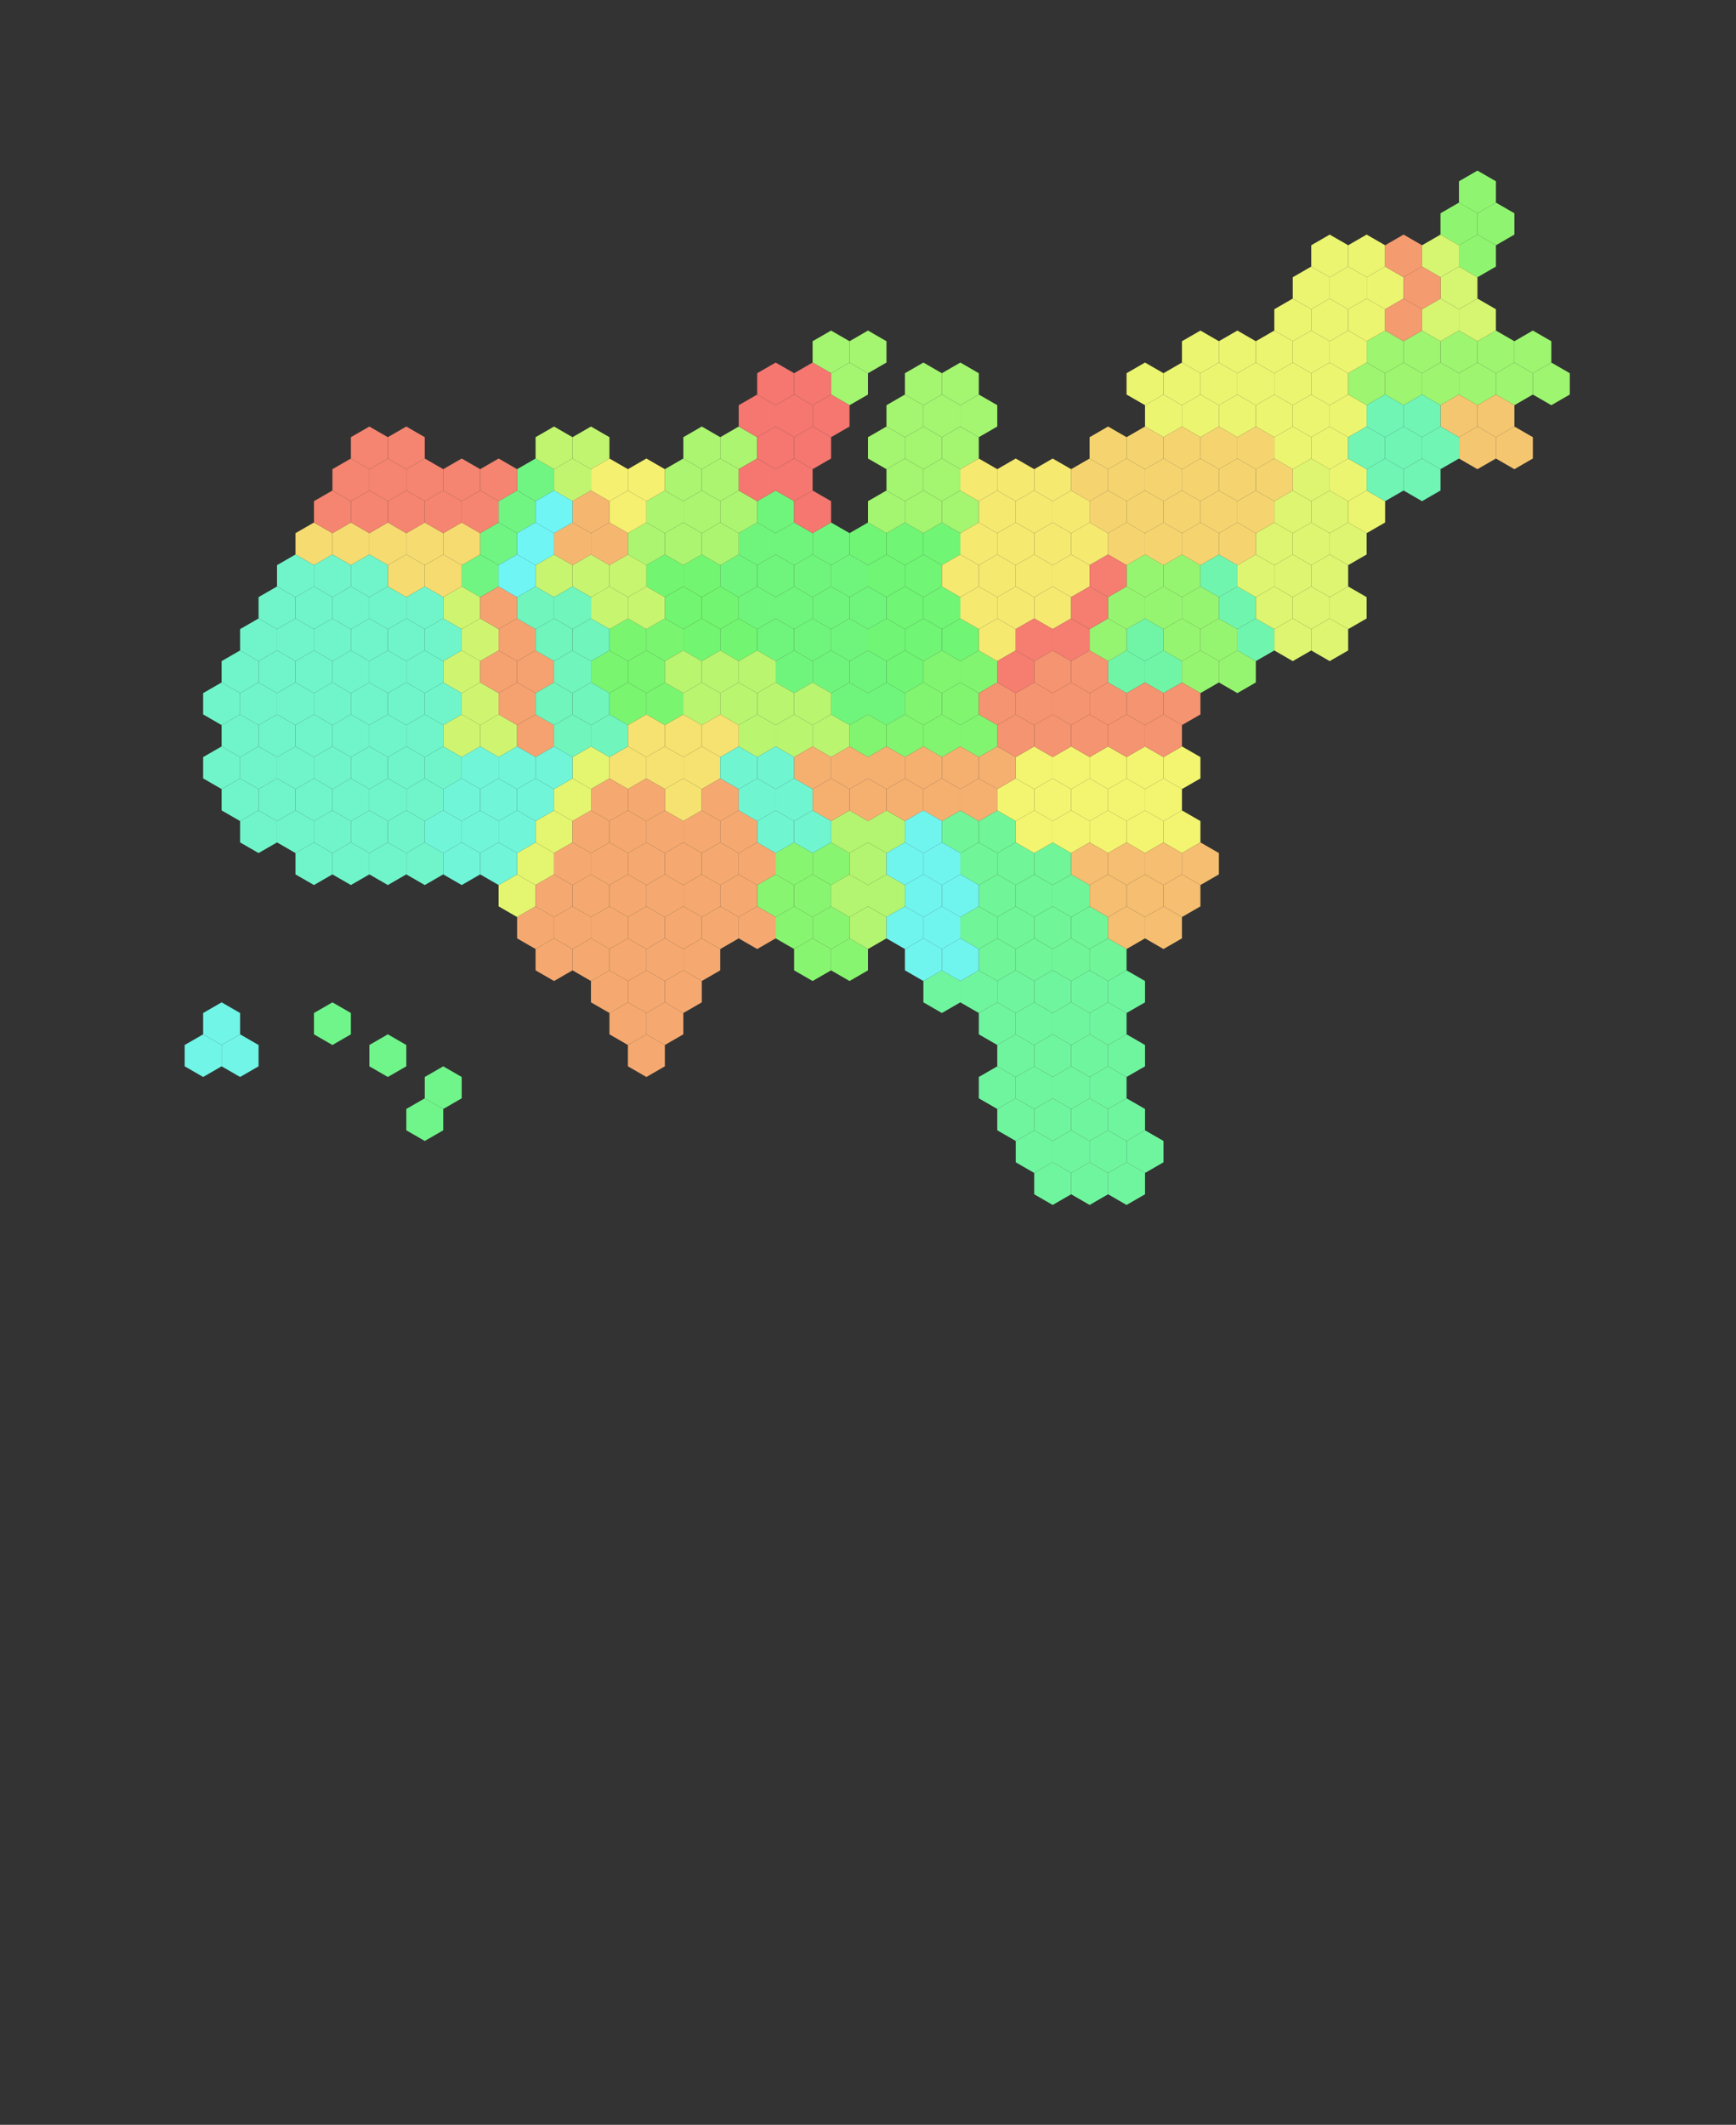 <?xml version="1.0" encoding="utf-8"?><svg xmlns="http://www.w3.org/2000/svg" width="1876" height="2296"><rect width="100%" height="100%" fill="#333333" stroke="none"/><g id="DELAWARE"><polygon points="1297.234,610.689,1317.191,599.167,1337.149,610.689,1337.149,633.734,1317.191,645.256,1297.234,633.734,1297.234,610.689" fill="rgb(112, 245, 174)"/><polygon points="1317.191,645.256,1337.149,633.734,1357.106,645.256,1357.106,668.301,1337.149,679.824,1317.191,668.301,1317.191,645.256" fill="rgb(112, 245, 174)"/><polygon points="1337.149,679.824,1357.106,668.301,1377.064,679.824,1377.064,702.869,1357.106,714.391,1337.149,702.869,1337.149,679.824" fill="rgb(112, 245, 174)"/></g><g id="DISTRICT OF COLUMBIA"><polygon points="1197.447,714.391,1217.404,702.869,1237.362,714.391,1237.362,737.436,1217.404,748.958,1197.447,737.436,1197.447,714.391" fill="rgb(112, 245, 167)"/><polygon points="1217.404,679.824,1237.362,668.301,1257.319,679.824,1257.319,702.869,1237.362,714.391,1217.404,702.869,1217.404,679.824" fill="rgb(112, 245, 167)"/><polygon points="1237.362,714.391,1257.319,702.869,1277.277,714.391,1277.277,737.436,1257.319,748.958,1237.362,737.436,1237.362,714.391" fill="rgb(112, 245, 167)"/></g><g id="FLORIDA"><polygon points="997.872,1060.064,1017.83,1048.542,1037.787,1060.064,1037.787,1083.109,1017.83,1094.632,997.872,1083.109,997.872,1060.064" fill="rgb(112, 245, 159)"/><polygon points="1037.787,1060.064,1057.745,1048.542,1077.702,1060.064,1077.702,1083.109,1057.745,1094.632,1037.787,1083.109,1037.787,1060.064" fill="rgb(112, 245, 159)"/><polygon points="1077.702,1060.064,1097.66,1048.542,1117.617,1060.064,1117.617,1083.109,1097.66,1094.632,1077.702,1083.109,1077.702,1060.064" fill="rgb(112, 245, 159)"/><polygon points="1057.745,1094.632,1077.702,1083.109,1097.66,1094.632,1097.66,1117.676,1077.702,1129.199,1057.745,1117.676,1057.745,1094.632" fill="rgb(112, 245, 159)"/><polygon points="1077.702,1129.199,1097.66,1117.676,1117.617,1129.199,1117.617,1152.244,1097.66,1163.766,1077.702,1152.244,1077.702,1129.199" fill="rgb(112, 245, 159)"/><polygon points="1057.745,1163.766,1077.702,1152.244,1097.66,1163.766,1097.66,1186.811,1077.702,1198.333,1057.745,1186.811,1057.745,1163.766" fill="rgb(112, 245, 159)"/><polygon points="1077.702,1198.333,1097.66,1186.811,1117.617,1198.333,1117.617,1221.378,1097.66,1232.901,1077.702,1221.378,1077.702,1198.333" fill="rgb(112, 245, 159)"/><polygon points="1117.617,1060.064,1137.574,1048.542,1157.532,1060.064,1157.532,1083.109,1137.574,1094.632,1117.617,1083.109,1117.617,1060.064" fill="rgb(112, 245, 159)"/><polygon points="1097.66,1094.632,1117.617,1083.109,1137.574,1094.632,1137.574,1117.676,1117.617,1129.199,1097.66,1117.676,1097.66,1094.632" fill="rgb(112, 245, 159)"/><polygon points="1117.617,1129.199,1137.574,1117.676,1157.532,1129.199,1157.532,1152.244,1137.574,1163.766,1117.617,1152.244,1117.617,1129.199" fill="rgb(112, 245, 159)"/><polygon points="1097.66,1163.766,1117.617,1152.244,1137.574,1163.766,1137.574,1186.811,1117.617,1198.333,1097.66,1186.811,1097.66,1163.766" fill="rgb(112, 245, 159)"/><polygon points="1117.617,1198.333,1137.574,1186.811,1157.532,1198.333,1157.532,1221.378,1137.574,1232.901,1117.617,1221.378,1117.617,1198.333" fill="rgb(112, 245, 159)"/><polygon points="1097.66,1232.901,1117.617,1221.378,1137.574,1232.901,1137.574,1255.946,1117.617,1267.468,1097.66,1255.946,1097.66,1232.901" fill="rgb(112, 245, 159)"/><polygon points="1117.617,1267.468,1137.574,1255.946,1157.532,1267.468,1157.532,1290.513,1137.574,1302.035,1117.617,1290.513,1117.617,1267.468" fill="rgb(112, 245, 159)"/><polygon points="1157.532,1060.064,1177.489,1048.542,1197.447,1060.064,1197.447,1083.109,1177.489,1094.632,1157.532,1083.109,1157.532,1060.064" fill="rgb(112, 245, 159)"/><polygon points="1137.574,1094.632,1157.532,1083.109,1177.489,1094.632,1177.489,1117.676,1157.532,1129.199,1137.574,1117.676,1137.574,1094.632" fill="rgb(112, 245, 159)"/><polygon points="1157.532,1129.199,1177.489,1117.676,1197.447,1129.199,1197.447,1152.244,1177.489,1163.766,1157.532,1152.244,1157.532,1129.199" fill="rgb(112, 245, 159)"/><polygon points="1137.574,1163.766,1157.532,1152.244,1177.489,1163.766,1177.489,1186.811,1157.532,1198.333,1137.574,1186.811,1137.574,1163.766" fill="rgb(112, 245, 159)"/><polygon points="1157.532,1198.333,1177.489,1186.811,1197.447,1198.333,1197.447,1221.378,1177.489,1232.901,1157.532,1221.378,1157.532,1198.333" fill="rgb(112, 245, 159)"/><polygon points="1137.574,1232.901,1157.532,1221.378,1177.489,1232.901,1177.489,1255.946,1157.532,1267.468,1137.574,1255.946,1137.574,1232.901" fill="rgb(112, 245, 159)"/><polygon points="1157.532,1267.468,1177.489,1255.946,1197.447,1267.468,1197.447,1290.513,1177.489,1302.035,1157.532,1290.513,1157.532,1267.468" fill="rgb(112, 245, 159)"/><polygon points="1197.447,1060.064,1217.404,1048.542,1237.362,1060.064,1237.362,1083.109,1217.404,1094.632,1197.447,1083.109,1197.447,1060.064" fill="rgb(112, 245, 159)"/><polygon points="1177.489,1094.632,1197.447,1083.109,1217.404,1094.632,1217.404,1117.676,1197.447,1129.199,1177.489,1117.676,1177.489,1094.632" fill="rgb(112, 245, 159)"/><polygon points="1197.447,1129.199,1217.404,1117.676,1237.362,1129.199,1237.362,1152.244,1217.404,1163.766,1197.447,1152.244,1197.447,1129.199" fill="rgb(112, 245, 159)"/><polygon points="1177.489,1163.766,1197.447,1152.244,1217.404,1163.766,1217.404,1186.811,1197.447,1198.333,1177.489,1186.811,1177.489,1163.766" fill="rgb(112, 245, 159)"/><polygon points="1197.447,1198.333,1217.404,1186.811,1237.362,1198.333,1237.362,1221.378,1217.404,1232.901,1197.447,1221.378,1197.447,1198.333" fill="rgb(112, 245, 159)"/><polygon points="1177.489,1232.901,1197.447,1221.378,1217.404,1232.901,1217.404,1255.946,1197.447,1267.468,1177.489,1255.946,1177.489,1232.901" fill="rgb(112, 245, 159)"/><polygon points="1197.447,1267.468,1217.404,1255.946,1237.362,1267.468,1237.362,1290.513,1217.404,1302.035,1197.447,1290.513,1197.447,1267.468" fill="rgb(112, 245, 159)"/><polygon points="1217.404,1232.901,1237.362,1221.378,1257.319,1232.901,1257.319,1255.946,1237.362,1267.468,1217.404,1255.946,1217.404,1232.901" fill="rgb(112, 245, 159)"/></g><g id="GEORGIA"><polygon points="1017.83,887.228,1037.787,875.705,1057.745,887.228,1057.745,910.273,1037.787,921.795,1017.83,910.273,1017.83,887.228" fill="rgb(112, 245, 152)"/><polygon points="1037.787,921.795,1057.745,910.273,1077.702,921.795,1077.702,944.84,1057.745,956.362,1037.787,944.84,1037.787,921.795" fill="rgb(112, 245, 152)"/><polygon points="1037.787,990.93,1057.745,979.407,1077.702,990.93,1077.702,1013.974,1057.745,1025.497,1037.787,1013.974,1037.787,990.93" fill="rgb(112, 245, 152)"/><polygon points="1057.745,887.228,1077.702,875.705,1097.66,887.228,1097.66,910.273,1077.702,921.795,1057.745,910.273,1057.745,887.228" fill="rgb(112, 245, 152)"/><polygon points="1077.702,921.795,1097.66,910.273,1117.617,921.795,1117.617,944.84,1097.66,956.362,1077.702,944.84,1077.702,921.795" fill="rgb(112, 245, 152)"/><polygon points="1057.745,956.362,1077.702,944.84,1097.66,956.362,1097.66,979.407,1077.702,990.93,1057.745,979.407,1057.745,956.362" fill="rgb(112, 245, 152)"/><polygon points="1077.702,990.93,1097.66,979.407,1117.617,990.93,1117.617,1013.974,1097.66,1025.497,1077.702,1013.974,1077.702,990.93" fill="rgb(112, 245, 152)"/><polygon points="1057.745,1025.497,1077.702,1013.974,1097.66,1025.497,1097.66,1048.542,1077.702,1060.064,1057.745,1048.542,1057.745,1025.497" fill="rgb(112, 245, 152)"/><polygon points="1117.617,921.795,1137.574,910.273,1157.532,921.795,1157.532,944.84,1137.574,956.362,1117.617,944.84,1117.617,921.795" fill="rgb(112, 245, 152)"/><polygon points="1097.66,956.362,1117.617,944.84,1137.574,956.362,1137.574,979.407,1117.617,990.93,1097.66,979.407,1097.66,956.362" fill="rgb(112, 245, 152)"/><polygon points="1117.617,990.93,1137.574,979.407,1157.532,990.93,1157.532,1013.974,1137.574,1025.497,1117.617,1013.974,1117.617,990.93" fill="rgb(112, 245, 152)"/><polygon points="1097.66,1025.497,1117.617,1013.974,1137.574,1025.497,1137.574,1048.542,1117.617,1060.064,1097.66,1048.542,1097.66,1025.497" fill="rgb(112, 245, 152)"/><polygon points="1137.574,956.362,1157.532,944.84,1177.489,956.362,1177.489,979.407,1157.532,990.93,1137.574,979.407,1137.574,956.362" fill="rgb(112, 245, 152)"/><polygon points="1157.532,990.93,1177.489,979.407,1197.447,990.93,1197.447,1013.974,1177.489,1025.497,1157.532,1013.974,1157.532,990.93" fill="rgb(112, 245, 152)"/><polygon points="1137.574,1025.497,1157.532,1013.974,1177.489,1025.497,1177.489,1048.542,1157.532,1060.064,1137.574,1048.542,1137.574,1025.497" fill="rgb(112, 245, 152)"/><polygon points="1177.489,1025.497,1197.447,1013.974,1217.404,1025.497,1217.404,1048.542,1197.447,1060.064,1177.489,1048.542,1177.489,1025.497" fill="rgb(112, 245, 152)"/></g><g id="HAWAII"><polygon points="339.277,1094.632,359.234,1083.109,379.191,1094.632,379.191,1117.676,359.234,1129.199,339.277,1117.676,339.277,1094.632" fill="rgb(112, 245, 138)"/><polygon points="399.149,1129.199,419.106,1117.676,439.064,1129.199,439.064,1152.244,419.106,1163.766,399.149,1152.244,399.149,1129.199" fill="rgb(112, 245, 138)"/><polygon points="439.064,1198.333,459.021,1186.811,478.979,1198.333,478.979,1221.378,459.021,1232.901,439.064,1221.378,439.064,1198.333" fill="rgb(112, 245, 138)"/><polygon points="459.021,1163.766,478.979,1152.244,498.936,1163.766,498.936,1186.811,478.979,1198.333,459.021,1186.811,459.021,1163.766" fill="rgb(112, 245, 138)"/></g><g id="IDAHO"><polygon points="518.894,576.122,538.851,564.599,558.809,576.122,558.809,599.167,538.851,610.689,518.894,599.167,518.894,576.122" fill="rgb(112, 245, 131)"/><polygon points="498.936,610.689,518.894,599.167,538.851,610.689,538.851,633.734,518.894,645.256,498.936,633.734,498.936,610.689" fill="rgb(112, 245, 131)"/><polygon points="558.809,506.987,578.766,495.465,598.723,506.987,598.723,530.032,578.766,541.555,558.809,530.032,558.809,506.987" fill="rgb(112, 245, 131)"/><polygon points="538.851,541.555,558.809,530.032,578.766,541.555,578.766,564.599,558.809,576.122,538.851,564.599,538.851,541.555" fill="rgb(112, 245, 131)"/></g><g id="ILLINOIS"><polygon points="798.298,576.122,818.255,564.599,838.213,576.122,838.213,599.167,818.255,610.689,798.298,599.167,798.298,576.122" fill="rgb(112, 245, 124)"/><polygon points="778.34,610.689,798.298,599.167,818.255,610.689,818.255,633.734,798.298,645.256,778.34,633.734,778.34,610.689" fill="rgb(112, 245, 124)"/><polygon points="798.298,645.256,818.255,633.734,838.213,645.256,838.213,668.301,818.255,679.824,798.298,668.301,798.298,645.256" fill="rgb(112, 245, 124)"/><polygon points="818.255,541.555,838.213,530.032,858.17,541.555,858.17,564.599,838.213,576.122,818.255,564.599,818.255,541.555" fill="rgb(112, 245, 124)"/><polygon points="838.213,576.122,858.17,564.599,878.128,576.122,878.128,599.167,858.17,610.689,838.213,599.167,838.213,576.122" fill="rgb(112, 245, 124)"/><polygon points="818.255,610.689,838.213,599.167,858.17,610.689,858.17,633.734,838.213,645.256,818.255,633.734,818.255,610.689" fill="rgb(112, 245, 124)"/><polygon points="838.213,645.256,858.17,633.734,878.128,645.256,878.128,668.301,858.17,679.824,838.213,668.301,838.213,645.256" fill="rgb(112, 245, 124)"/><polygon points="818.255,679.824,838.213,668.301,858.17,679.824,858.17,702.869,838.213,714.391,818.255,702.869,818.255,679.824" fill="rgb(112, 245, 124)"/><polygon points="838.213,714.391,858.17,702.869,878.128,714.391,878.128,737.436,858.17,748.958,838.213,737.436,838.213,714.391" fill="rgb(112, 245, 124)"/><polygon points="878.128,576.122,898.085,564.599,918.043,576.122,918.043,599.167,898.085,610.689,878.128,599.167,878.128,576.122" fill="rgb(112, 245, 124)"/><polygon points="858.17,610.689,878.128,599.167,898.085,610.689,898.085,633.734,878.128,645.256,858.17,633.734,858.17,610.689" fill="rgb(112, 245, 124)"/><polygon points="878.128,645.256,898.085,633.734,918.043,645.256,918.043,668.301,898.085,679.824,878.128,668.301,878.128,645.256" fill="rgb(112, 245, 124)"/><polygon points="858.17,679.824,878.128,668.301,898.085,679.824,898.085,702.869,878.128,714.391,858.17,702.869,858.17,679.824" fill="rgb(112, 245, 124)"/><polygon points="878.128,714.391,898.085,702.869,918.043,714.391,918.043,737.436,898.085,748.958,878.128,737.436,878.128,714.391" fill="rgb(112, 245, 124)"/><polygon points="898.085,610.689,918.043,599.167,938,610.689,938,633.734,918.043,645.256,898.085,633.734,898.085,610.689" fill="rgb(112, 245, 124)"/><polygon points="918.043,645.256,938,633.734,957.957,645.256,957.957,668.301,938,679.824,918.043,668.301,918.043,645.256" fill="rgb(112, 245, 124)"/><polygon points="898.085,679.824,918.043,668.301,938,679.824,938,702.869,918.043,714.391,898.085,702.869,898.085,679.824" fill="rgb(112, 245, 124)"/><polygon points="918.043,714.391,938,702.869,957.957,714.391,957.957,737.436,938,748.958,918.043,737.436,918.043,714.391" fill="rgb(112, 245, 124)"/><polygon points="898.085,748.958,918.043,737.436,938,748.958,938,772.003,918.043,783.526,898.085,772.003,898.085,748.958" fill="rgb(112, 245, 124)"/><polygon points="938,748.958,957.957,737.436,977.915,748.958,977.915,772.003,957.957,783.526,938,772.003,938,748.958" fill="rgb(112, 245, 124)"/></g><g id="INDIANA"><polygon points="918.043,576.122,938,564.599,957.957,576.122,957.957,599.167,938,610.689,918.043,599.167,918.043,576.122" fill="rgb(112, 245, 117)"/><polygon points="957.957,576.122,977.915,564.599,997.872,576.122,997.872,599.167,977.915,610.689,957.957,599.167,957.957,576.122" fill="rgb(112, 245, 117)"/><polygon points="938,610.689,957.957,599.167,977.915,610.689,977.915,633.734,957.957,645.256,938,633.734,938,610.689" fill="rgb(112, 245, 117)"/><polygon points="957.957,645.256,977.915,633.734,997.872,645.256,997.872,668.301,977.915,679.824,957.957,668.301,957.957,645.256" fill="rgb(112, 245, 117)"/><polygon points="938,679.824,957.957,668.301,977.915,679.824,977.915,702.869,957.957,714.391,938,702.869,938,679.824" fill="rgb(112, 245, 117)"/><polygon points="957.957,714.391,977.915,702.869,997.872,714.391,997.872,737.436,977.915,748.958,957.957,737.436,957.957,714.391" fill="rgb(112, 245, 117)"/><polygon points="997.872,576.122,1017.83,564.599,1037.787,576.122,1037.787,599.167,1017.83,610.689,997.872,599.167,997.872,576.122" fill="rgb(112, 245, 117)"/><polygon points="977.915,610.689,997.872,599.167,1017.83,610.689,1017.83,633.734,997.872,645.256,977.915,633.734,977.915,610.689" fill="rgb(112, 245, 117)"/><polygon points="997.872,645.256,1017.83,633.734,1037.787,645.256,1037.787,668.301,1017.83,679.824,997.872,668.301,997.872,645.256" fill="rgb(112, 245, 117)"/><polygon points="977.915,679.824,997.872,668.301,1017.83,679.824,1017.83,702.869,997.872,714.391,977.915,702.869,977.915,679.824" fill="rgb(112, 245, 117)"/><polygon points="1017.83,679.824,1037.787,668.301,1057.745,679.824,1057.745,702.869,1037.787,714.391,1017.83,702.869,1017.83,679.824" fill="rgb(112, 245, 117)"/></g><g id="IOWA"><polygon points="698.511,610.689,718.468,599.167,738.426,610.689,738.426,633.734,718.468,645.256,698.511,633.734,698.511,610.689" fill="rgb(114, 245, 112)"/><polygon points="718.468,645.256,738.426,633.734,758.383,645.256,758.383,668.301,738.426,679.824,718.468,668.301,718.468,645.256" fill="rgb(114, 245, 112)"/><polygon points="738.426,610.689,758.383,599.167,778.34,610.689,778.34,633.734,758.383,645.256,738.426,633.734,738.426,610.689" fill="rgb(114, 245, 112)"/><polygon points="758.383,645.256,778.34,633.734,798.298,645.256,798.298,668.301,778.34,679.824,758.383,668.301,758.383,645.256" fill="rgb(114, 245, 112)"/><polygon points="738.426,679.824,758.383,668.301,778.34,679.824,778.34,702.869,758.383,714.391,738.426,702.869,738.426,679.824" fill="rgb(114, 245, 112)"/><polygon points="778.34,679.824,798.298,668.301,818.255,679.824,818.255,702.869,798.298,714.391,778.34,702.869,778.34,679.824" fill="rgb(114, 245, 112)"/></g><g id="KANSAS"><polygon points="638.638,714.391,658.596,702.869,678.553,714.391,678.553,737.436,658.596,748.958,638.638,737.436,638.638,714.391" fill="rgb(121, 245, 112)"/><polygon points="658.596,679.824,678.553,668.301,698.511,679.824,698.511,702.869,678.553,714.391,658.596,702.869,658.596,679.824" fill="rgb(121, 245, 112)"/><polygon points="678.553,714.391,698.511,702.869,718.468,714.391,718.468,737.436,698.511,748.958,678.553,737.436,678.553,714.391" fill="rgb(121, 245, 112)"/><polygon points="658.596,748.958,678.553,737.436,698.511,748.958,698.511,772.003,678.553,783.526,658.596,772.003,658.596,748.958" fill="rgb(121, 245, 112)"/><polygon points="698.511,679.824,718.468,668.301,738.426,679.824,738.426,702.869,718.468,714.391,698.511,702.869,698.511,679.824" fill="rgb(121, 245, 112)"/><polygon points="698.511,748.958,718.468,737.436,738.426,748.958,738.426,772.003,718.468,783.526,698.511,772.003,698.511,748.958" fill="rgb(121, 245, 112)"/></g><g id="KENTUCKY"><polygon points="918.043,783.526,938,772.003,957.957,783.526,957.957,806.571,938,818.093,918.043,806.571,918.043,783.526" fill="rgb(129, 245, 112)"/><polygon points="957.957,783.526,977.915,772.003,997.872,783.526,997.872,806.571,977.915,818.093,957.957,806.571,957.957,783.526" fill="rgb(129, 245, 112)"/><polygon points="997.872,714.391,1017.83,702.869,1037.787,714.391,1037.787,737.436,1017.83,748.958,997.872,737.436,997.872,714.391" fill="rgb(129, 245, 112)"/><polygon points="977.915,748.958,997.872,737.436,1017.83,748.958,1017.83,772.003,997.872,783.526,977.915,772.003,977.915,748.958" fill="rgb(129, 245, 112)"/><polygon points="997.872,783.526,1017.83,772.003,1037.787,783.526,1037.787,806.571,1017.83,818.093,997.872,806.571,997.872,783.526" fill="rgb(129, 245, 112)"/><polygon points="1037.787,714.391,1057.745,702.869,1077.702,714.391,1077.702,737.436,1057.745,748.958,1037.787,737.436,1037.787,714.391" fill="rgb(129, 245, 112)"/><polygon points="1017.83,748.958,1037.787,737.436,1057.745,748.958,1057.745,772.003,1037.787,783.526,1017.83,772.003,1017.83,748.958" fill="rgb(129, 245, 112)"/><polygon points="1037.787,783.526,1057.745,772.003,1077.702,783.526,1077.702,806.571,1057.745,818.093,1037.787,806.571,1037.787,783.526" fill="rgb(129, 245, 112)"/></g><g id="LOUISIANA"><polygon points="838.213,921.795,858.17,910.273,878.128,921.795,878.128,944.84,858.17,956.362,838.213,944.84,838.213,921.795" fill="rgb(136, 245, 112)"/><polygon points="818.255,956.362,838.213,944.84,858.17,956.362,858.17,979.407,838.213,990.93,818.255,979.407,818.255,956.362" fill="rgb(136, 245, 112)"/><polygon points="838.213,990.93,858.17,979.407,878.128,990.93,878.128,1013.974,858.17,1025.497,838.213,1013.974,838.213,990.93" fill="rgb(136, 245, 112)"/><polygon points="878.128,921.795,898.085,910.273,918.043,921.795,918.043,944.84,898.085,956.362,878.128,944.84,878.128,921.795" fill="rgb(136, 245, 112)"/><polygon points="858.17,956.362,878.128,944.84,898.085,956.362,898.085,979.407,878.128,990.93,858.17,979.407,858.17,956.362" fill="rgb(136, 245, 112)"/><polygon points="878.128,990.93,898.085,979.407,918.043,990.93,918.043,1013.974,898.085,1025.497,878.128,1013.974,878.128,990.93" fill="rgb(136, 245, 112)"/><polygon points="858.17,1025.497,878.128,1013.974,898.085,1025.497,898.085,1048.542,878.128,1060.064,858.17,1048.542,858.17,1025.497" fill="rgb(136, 245, 112)"/><polygon points="898.085,1025.497,918.043,1013.974,938,1025.497,938,1048.542,918.043,1060.064,898.085,1048.542,898.085,1025.497" fill="rgb(136, 245, 112)"/></g><g id="MAINE"><polygon points="1556.681,230.449,1576.638,218.926,1596.596,230.449,1596.596,253.494,1576.638,265.016,1556.681,253.494,1556.681,230.449" fill="rgb(143, 245, 112)"/><polygon points="1576.638,195.881,1596.596,184.359,1616.553,195.881,1616.553,218.926,1596.596,230.449,1576.638,218.926,1576.638,195.881" fill="rgb(143, 245, 112)"/><polygon points="1596.596,230.449,1616.553,218.926,1636.511,230.449,1636.511,253.494,1616.553,265.016,1596.596,253.494,1596.596,230.449" fill="rgb(143, 245, 112)"/><polygon points="1576.638,265.016,1596.596,253.494,1616.553,265.016,1616.553,288.061,1596.596,299.583,1576.638,288.061,1576.638,265.016" fill="rgb(143, 245, 112)"/></g><g id="MARYLAND"><polygon points="1197.447,645.256,1217.404,633.734,1237.362,645.256,1237.362,668.301,1217.404,679.824,1197.447,668.301,1197.447,645.256" fill="rgb(150, 245, 112)"/><polygon points="1177.489,679.824,1197.447,668.301,1217.404,679.824,1217.404,702.869,1197.447,714.391,1177.489,702.869,1177.489,679.824" fill="rgb(150, 245, 112)"/><polygon points="1217.404,610.689,1237.362,599.167,1257.319,610.689,1257.319,633.734,1237.362,645.256,1217.404,633.734,1217.404,610.689" fill="rgb(150, 245, 112)"/><polygon points="1237.362,645.256,1257.319,633.734,1277.277,645.256,1277.277,668.301,1257.319,679.824,1237.362,668.301,1237.362,645.256" fill="rgb(150, 245, 112)"/><polygon points="1257.319,610.689,1277.277,599.167,1297.234,610.689,1297.234,633.734,1277.277,645.256,1257.319,633.734,1257.319,610.689" fill="rgb(150, 245, 112)"/><polygon points="1277.277,645.256,1297.234,633.734,1317.191,645.256,1317.191,668.301,1297.234,679.824,1277.277,668.301,1277.277,645.256" fill="rgb(150, 245, 112)"/><polygon points="1257.319,679.824,1277.277,668.301,1297.234,679.824,1297.234,702.869,1277.277,714.391,1257.319,702.869,1257.319,679.824" fill="rgb(150, 245, 112)"/><polygon points="1277.277,714.391,1297.234,702.869,1317.191,714.391,1317.191,737.436,1297.234,748.958,1277.277,737.436,1277.277,714.391" fill="rgb(150, 245, 112)"/><polygon points="1297.234,679.824,1317.191,668.301,1337.149,679.824,1337.149,702.869,1317.191,714.391,1297.234,702.869,1297.234,679.824" fill="rgb(150, 245, 112)"/><polygon points="1317.191,714.391,1337.149,702.869,1357.106,714.391,1357.106,737.436,1337.149,748.958,1317.191,737.436,1317.191,714.391" fill="rgb(150, 245, 112)"/></g><g id="MASSACHUSETTS"><polygon points="1476.851,368.718,1496.809,357.196,1516.766,368.718,1516.766,391.763,1496.809,403.285,1476.851,391.763,1476.851,368.718" fill="rgb(157, 245, 112)"/><polygon points="1456.894,403.285,1476.851,391.763,1496.809,403.285,1496.809,426.33,1476.851,437.853,1456.894,426.33,1456.894,403.285" fill="rgb(157, 245, 112)"/><polygon points="1516.766,368.718,1536.723,357.196,1556.681,368.718,1556.681,391.763,1536.723,403.285,1516.766,391.763,1516.766,368.718" fill="rgb(157, 245, 112)"/><polygon points="1496.809,403.285,1516.766,391.763,1536.723,403.285,1536.723,426.33,1516.766,437.853,1496.809,426.33,1496.809,403.285" fill="rgb(157, 245, 112)"/><polygon points="1556.681,368.718,1576.638,357.196,1596.596,368.718,1596.596,391.763,1576.638,403.285,1556.681,391.763,1556.681,368.718" fill="rgb(157, 245, 112)"/><polygon points="1536.723,403.285,1556.681,391.763,1576.638,403.285,1576.638,426.33,1556.681,437.853,1536.723,426.33,1536.723,403.285" fill="rgb(157, 245, 112)"/><polygon points="1596.596,368.718,1616.553,357.196,1636.511,368.718,1636.511,391.763,1616.553,403.285,1596.596,391.763,1596.596,368.718" fill="rgb(157, 245, 112)"/><polygon points="1576.638,403.285,1596.596,391.763,1616.553,403.285,1616.553,426.33,1596.596,437.853,1576.638,426.33,1576.638,403.285" fill="rgb(157, 245, 112)"/><polygon points="1636.511,368.718,1656.468,357.196,1676.426,368.718,1676.426,391.763,1656.468,403.285,1636.511,391.763,1636.511,368.718" fill="rgb(157, 245, 112)"/><polygon points="1616.553,403.285,1636.511,391.763,1656.468,403.285,1656.468,426.33,1636.511,437.853,1616.553,426.33,1616.553,403.285" fill="rgb(157, 245, 112)"/><polygon points="1656.468,403.285,1676.426,391.763,1696.383,403.285,1696.383,426.33,1676.426,437.853,1656.468,426.33,1656.468,403.285" fill="rgb(157, 245, 112)"/></g><g id="MICHIGAN"><polygon points="878.128,368.718,898.085,357.196,918.043,368.718,918.043,391.763,898.085,403.285,878.128,391.763,878.128,368.718" fill="rgb(164, 245, 112)"/><polygon points="918.043,368.718,938,357.196,957.957,368.718,957.957,391.763,938,403.285,918.043,391.763,918.043,368.718" fill="rgb(164, 245, 112)"/><polygon points="898.085,403.285,918.043,391.763,938,403.285,938,426.33,918.043,437.853,898.085,426.33,898.085,403.285" fill="rgb(164, 245, 112)"/><polygon points="957.957,437.853,977.915,426.33,997.872,437.853,997.872,460.897,977.915,472.42,957.957,460.897,957.957,437.853" fill="rgb(164, 245, 112)"/><polygon points="938,472.42,957.957,460.897,977.915,472.42,977.915,495.465,957.957,506.987,938,495.465,938,472.42" fill="rgb(164, 245, 112)"/><polygon points="957.957,506.987,977.915,495.465,997.872,506.987,997.872,530.032,977.915,541.555,957.957,530.032,957.957,506.987" fill="rgb(164, 245, 112)"/><polygon points="938,541.555,957.957,530.032,977.915,541.555,977.915,564.599,957.957,576.122,938,564.599,938,541.555" fill="rgb(164, 245, 112)"/><polygon points="977.915,403.285,997.872,391.763,1017.83,403.285,1017.83,426.33,997.872,437.853,977.915,426.33,977.915,403.285" fill="rgb(164, 245, 112)"/><polygon points="997.872,437.853,1017.83,426.33,1037.787,437.853,1037.787,460.897,1017.83,472.42,997.872,460.897,997.872,437.853" fill="rgb(164, 245, 112)"/><polygon points="977.915,472.42,997.872,460.897,1017.83,472.42,1017.83,495.465,997.872,506.987,977.915,495.465,977.915,472.42" fill="rgb(164, 245, 112)"/><polygon points="997.872,506.987,1017.83,495.465,1037.787,506.987,1037.787,530.032,1017.83,541.555,997.872,530.032,997.872,506.987" fill="rgb(164, 245, 112)"/><polygon points="977.915,541.555,997.872,530.032,1017.83,541.555,1017.83,564.599,997.872,576.122,977.915,564.599,977.915,541.555" fill="rgb(164, 245, 112)"/><polygon points="1017.83,403.285,1037.787,391.763,1057.745,403.285,1057.745,426.33,1037.787,437.853,1017.83,426.33,1017.83,403.285" fill="rgb(164, 245, 112)"/><polygon points="1037.787,437.853,1057.745,426.33,1077.702,437.853,1077.702,460.897,1057.745,472.42,1037.787,460.897,1037.787,437.853" fill="rgb(164, 245, 112)"/><polygon points="1017.83,472.42,1037.787,460.897,1057.745,472.42,1057.745,495.465,1037.787,506.987,1017.83,495.465,1017.83,472.42" fill="rgb(164, 245, 112)"/><polygon points="1017.83,541.555,1037.787,530.032,1057.745,541.555,1057.745,564.599,1037.787,576.122,1017.83,564.599,1017.83,541.555" fill="rgb(164, 245, 112)"/></g><g id="MINNESOTA"><polygon points="678.553,576.122,698.511,564.599,718.468,576.122,718.468,599.167,698.511,610.689,678.553,599.167,678.553,576.122" fill="rgb(171, 245, 112)"/><polygon points="718.468,506.987,738.426,495.465,758.383,506.987,758.383,530.032,738.426,541.555,718.468,530.032,718.468,506.987" fill="rgb(171, 245, 112)"/><polygon points="698.511,541.555,718.468,530.032,738.426,541.555,738.426,564.599,718.468,576.122,698.511,564.599,698.511,541.555" fill="rgb(171, 245, 112)"/><polygon points="718.468,576.122,738.426,564.599,758.383,576.122,758.383,599.167,738.426,610.689,718.468,599.167,718.468,576.122" fill="rgb(171, 245, 112)"/><polygon points="738.426,472.42,758.383,460.897,778.34,472.42,778.34,495.465,758.383,506.987,738.426,495.465,738.426,472.42" fill="rgb(171, 245, 112)"/><polygon points="758.383,506.987,778.34,495.465,798.298,506.987,798.298,530.032,778.34,541.555,758.383,530.032,758.383,506.987" fill="rgb(171, 245, 112)"/><polygon points="738.426,541.555,758.383,530.032,778.34,541.555,778.34,564.599,758.383,576.122,738.426,564.599,738.426,541.555" fill="rgb(171, 245, 112)"/><polygon points="758.383,576.122,778.34,564.599,798.298,576.122,798.298,599.167,778.34,610.689,758.383,599.167,758.383,576.122" fill="rgb(171, 245, 112)"/><polygon points="778.34,472.42,798.298,460.897,818.255,472.42,818.255,495.465,798.298,506.987,778.34,495.465,778.34,472.42" fill="rgb(171, 245, 112)"/><polygon points="778.34,541.555,798.298,530.032,818.255,541.555,818.255,564.599,798.298,576.122,778.34,564.599,778.34,541.555" fill="rgb(171, 245, 112)"/></g><g id="MISSISSIPPI"><polygon points="898.085,887.228,918.043,875.705,938,887.228,938,910.273,918.043,921.795,898.085,910.273,898.085,887.228" fill="rgb(179, 245, 112)"/><polygon points="918.043,921.795,938,910.273,957.957,921.795,957.957,944.84,938,956.362,918.043,944.84,918.043,921.795" fill="rgb(179, 245, 112)"/><polygon points="898.085,956.362,918.043,944.84,938,956.362,938,979.407,918.043,990.93,898.085,979.407,898.085,956.362" fill="rgb(179, 245, 112)"/><polygon points="918.043,990.93,938,979.407,957.957,990.93,957.957,1013.974,938,1025.497,918.043,1013.974,918.043,990.93" fill="rgb(179, 245, 112)"/><polygon points="938,887.228,957.957,875.705,977.915,887.228,977.915,910.273,957.957,921.795,938,910.273,938,887.228" fill="rgb(179, 245, 112)"/><polygon points="938,956.362,957.957,944.84,977.915,956.362,977.915,979.407,957.957,990.93,938,979.407,938,956.362" fill="rgb(179, 245, 112)"/></g><g id="MISSOURI"><polygon points="718.468,714.391,738.426,702.869,758.383,714.391,758.383,737.436,738.426,748.958,718.468,737.436,718.468,714.391" fill="rgb(186, 245, 112)"/><polygon points="758.383,714.391,778.34,702.869,798.298,714.391,798.298,737.436,778.34,748.958,758.383,737.436,758.383,714.391" fill="rgb(186, 245, 112)"/><polygon points="738.426,748.958,758.383,737.436,778.34,748.958,778.34,772.003,758.383,783.526,738.426,772.003,738.426,748.958" fill="rgb(186, 245, 112)"/><polygon points="798.298,714.391,818.255,702.869,838.213,714.391,838.213,737.436,818.255,748.958,798.298,737.436,798.298,714.391" fill="rgb(186, 245, 112)"/><polygon points="778.34,748.958,798.298,737.436,818.255,748.958,818.255,772.003,798.298,783.526,778.34,772.003,778.34,748.958" fill="rgb(186, 245, 112)"/><polygon points="798.298,783.526,818.255,772.003,838.213,783.526,838.213,806.571,818.255,818.093,798.298,806.571,798.298,783.526" fill="rgb(186, 245, 112)"/><polygon points="818.255,748.958,838.213,737.436,858.17,748.958,858.17,772.003,838.213,783.526,818.255,772.003,818.255,748.958" fill="rgb(186, 245, 112)"/><polygon points="838.213,783.526,858.17,772.003,878.128,783.526,878.128,806.571,858.17,818.093,838.213,806.571,838.213,783.526" fill="rgb(186, 245, 112)"/><polygon points="858.17,748.958,878.128,737.436,898.085,748.958,898.085,772.003,878.128,783.526,858.17,772.003,858.17,748.958" fill="rgb(186, 245, 112)"/><polygon points="878.128,783.526,898.085,772.003,918.043,783.526,918.043,806.571,898.085,818.093,878.128,806.571,878.128,783.526" fill="rgb(186, 245, 112)"/></g><g id="MONTANA"><polygon points="578.766,472.42,598.723,460.897,618.681,472.42,618.681,495.465,598.723,506.987,578.766,495.465,578.766,472.42" fill="rgb(193, 245, 112)"/><polygon points="598.723,506.987,618.681,495.465,638.638,506.987,638.638,530.032,618.681,541.555,598.723,530.032,598.723,506.987" fill="rgb(193, 245, 112)"/><polygon points="618.681,472.42,638.638,460.897,658.596,472.42,658.596,495.465,638.638,506.987,618.681,495.465,618.681,472.42" fill="rgb(193, 245, 112)"/></g><g id="NEBRASKA"><polygon points="578.766,610.689,598.723,599.167,618.681,610.689,618.681,633.734,598.723,645.256,578.766,633.734,578.766,610.689" fill="rgb(200, 245, 112)"/><polygon points="618.681,610.689,638.638,599.167,658.596,610.689,658.596,633.734,638.638,645.256,618.681,633.734,618.681,610.689" fill="rgb(200, 245, 112)"/><polygon points="638.638,645.256,658.596,633.734,678.553,645.256,678.553,668.301,658.596,679.824,638.638,668.301,638.638,645.256" fill="rgb(200, 245, 112)"/><polygon points="658.596,610.689,678.553,599.167,698.511,610.689,698.511,633.734,678.553,645.256,658.596,633.734,658.596,610.689" fill="rgb(200, 245, 112)"/><polygon points="678.553,645.256,698.511,633.734,718.468,645.256,718.468,668.301,698.511,679.824,678.553,668.301,678.553,645.256" fill="rgb(200, 245, 112)"/></g><g id="NEVADA"><polygon points="478.979,645.256,498.936,633.734,518.894,645.256,518.894,668.301,498.936,679.824,478.979,668.301,478.979,645.256" fill="rgb(207, 245, 112)"/><polygon points="478.979,714.391,498.936,702.869,518.894,714.391,518.894,737.436,498.936,748.958,478.979,737.436,478.979,714.391" fill="rgb(207, 245, 112)"/><polygon points="478.979,783.526,498.936,772.003,518.894,783.526,518.894,806.571,498.936,818.093,478.979,806.571,478.979,783.526" fill="rgb(207, 245, 112)"/><polygon points="498.936,679.824,518.894,668.301,538.851,679.824,538.851,702.869,518.894,714.391,498.936,702.869,498.936,679.824" fill="rgb(207, 245, 112)"/><polygon points="498.936,748.958,518.894,737.436,538.851,748.958,538.851,772.003,518.894,783.526,498.936,772.003,498.936,748.958" fill="rgb(207, 245, 112)"/><polygon points="518.894,783.526,538.851,772.003,558.809,783.526,558.809,806.571,538.851,818.093,518.894,806.571,518.894,783.526" fill="rgb(207, 245, 112)"/></g><g id="NEW HAMPSHIRE"><polygon points="1536.723,265.016,1556.681,253.494,1576.638,265.016,1576.638,288.061,1556.681,299.583,1536.723,288.061,1536.723,265.016" fill="rgb(214, 245, 112)"/><polygon points="1556.681,299.583,1576.638,288.061,1596.596,299.583,1596.596,322.628,1576.638,334.151,1556.681,322.628,1556.681,299.583" fill="rgb(214, 245, 112)"/><polygon points="1536.723,334.151,1556.681,322.628,1576.638,334.151,1576.638,357.196,1556.681,368.718,1536.723,357.196,1536.723,334.151" fill="rgb(214, 245, 112)"/><polygon points="1576.638,334.151,1596.596,322.628,1616.553,334.151,1616.553,357.196,1596.596,368.718,1576.638,357.196,1576.638,334.151" fill="rgb(214, 245, 112)"/></g><g id="NEW JERSEY"><polygon points="1357.106,576.122,1377.064,564.599,1397.021,576.122,1397.021,599.167,1377.064,610.689,1357.106,599.167,1357.106,576.122" fill="rgb(221, 245, 112)"/><polygon points="1337.149,610.689,1357.106,599.167,1377.064,610.689,1377.064,633.734,1357.106,645.256,1337.149,633.734,1337.149,610.689" fill="rgb(221, 245, 112)"/><polygon points="1357.106,645.256,1377.064,633.734,1397.021,645.256,1397.021,668.301,1377.064,679.824,1357.106,668.301,1357.106,645.256" fill="rgb(221, 245, 112)"/><polygon points="1397.021,506.987,1416.979,495.465,1436.936,506.987,1436.936,530.032,1416.979,541.555,1397.021,530.032,1397.021,506.987" fill="rgb(221, 245, 112)"/><polygon points="1377.064,541.555,1397.021,530.032,1416.979,541.555,1416.979,564.599,1397.021,576.122,1377.064,564.599,1377.064,541.555" fill="rgb(221, 245, 112)"/><polygon points="1397.021,576.122,1416.979,564.599,1436.936,576.122,1436.936,599.167,1416.979,610.689,1397.021,599.167,1397.021,576.122" fill="rgb(221, 245, 112)"/><polygon points="1377.064,610.689,1397.021,599.167,1416.979,610.689,1416.979,633.734,1397.021,645.256,1377.064,633.734,1377.064,610.689" fill="rgb(221, 245, 112)"/><polygon points="1397.021,645.256,1416.979,633.734,1436.936,645.256,1436.936,668.301,1416.979,679.824,1397.021,668.301,1397.021,645.256" fill="rgb(221, 245, 112)"/><polygon points="1377.064,679.824,1397.021,668.301,1416.979,679.824,1416.979,702.869,1397.021,714.391,1377.064,702.869,1377.064,679.824" fill="rgb(221, 245, 112)"/><polygon points="1416.979,541.555,1436.936,530.032,1456.894,541.555,1456.894,564.599,1436.936,576.122,1416.979,564.599,1416.979,541.555" fill="rgb(221, 245, 112)"/><polygon points="1436.936,576.122,1456.894,564.599,1476.851,576.122,1476.851,599.167,1456.894,610.689,1436.936,599.167,1436.936,576.122" fill="rgb(221, 245, 112)"/><polygon points="1416.979,610.689,1436.936,599.167,1456.894,610.689,1456.894,633.734,1436.936,645.256,1416.979,633.734,1416.979,610.689" fill="rgb(221, 245, 112)"/><polygon points="1436.936,645.256,1456.894,633.734,1476.851,645.256,1476.851,668.301,1456.894,679.824,1436.936,668.301,1436.936,645.256" fill="rgb(221, 245, 112)"/><polygon points="1416.979,679.824,1436.936,668.301,1456.894,679.824,1456.894,702.869,1436.936,714.391,1416.979,702.869,1416.979,679.824" fill="rgb(221, 245, 112)"/></g><g id="NEW MEXICO"><polygon points="558.809,921.795,578.766,910.273,598.723,921.795,598.723,944.84,578.766,956.362,558.809,944.84,558.809,921.795" fill="rgb(228, 245, 112)"/><polygon points="538.851,956.362,558.809,944.84,578.766,956.362,578.766,979.407,558.809,990.93,538.851,979.407,538.851,956.362" fill="rgb(228, 245, 112)"/><polygon points="598.723,852.66,618.681,841.138,638.638,852.66,638.638,875.705,618.681,887.228,598.723,875.705,598.723,852.66" fill="rgb(228, 245, 112)"/><polygon points="578.766,887.228,598.723,875.705,618.681,887.228,618.681,910.273,598.723,921.795,578.766,910.273,578.766,887.228" fill="rgb(228, 245, 112)"/><polygon points="618.681,818.093,638.638,806.571,658.596,818.093,658.596,841.138,638.638,852.66,618.681,841.138,618.681,818.093" fill="rgb(228, 245, 112)"/></g><g id="NEW YORK"><polygon points="1217.404,403.285,1237.362,391.763,1257.319,403.285,1257.319,426.33,1237.362,437.853,1217.404,426.33,1217.404,403.285" fill="rgb(236, 245, 112)"/><polygon points="1237.362,437.853,1257.319,426.33,1277.277,437.853,1277.277,460.897,1257.319,472.42,1237.362,460.897,1237.362,437.853" fill="rgb(236, 245, 112)"/><polygon points="1277.277,368.718,1297.234,357.196,1317.191,368.718,1317.191,391.763,1297.234,403.285,1277.277,391.763,1277.277,368.718" fill="rgb(236, 245, 112)"/><polygon points="1257.319,403.285,1277.277,391.763,1297.234,403.285,1297.234,426.33,1277.277,437.853,1257.319,426.33,1257.319,403.285" fill="rgb(236, 245, 112)"/><polygon points="1277.277,437.853,1297.234,426.33,1317.191,437.853,1317.191,460.897,1297.234,472.42,1277.277,460.897,1277.277,437.853" fill="rgb(236, 245, 112)"/><polygon points="1317.191,368.718,1337.149,357.196,1357.106,368.718,1357.106,391.763,1337.149,403.285,1317.191,391.763,1317.191,368.718" fill="rgb(236, 245, 112)"/><polygon points="1297.234,403.285,1317.191,391.763,1337.149,403.285,1337.149,426.33,1317.191,437.853,1297.234,426.33,1297.234,403.285" fill="rgb(236, 245, 112)"/><polygon points="1317.191,437.853,1337.149,426.33,1357.106,437.853,1357.106,460.897,1337.149,472.42,1317.191,460.897,1317.191,437.853" fill="rgb(236, 245, 112)"/><polygon points="1357.106,368.718,1377.064,357.196,1397.021,368.718,1397.021,391.763,1377.064,403.285,1357.106,391.763,1357.106,368.718" fill="rgb(236, 245, 112)"/><polygon points="1337.149,403.285,1357.106,391.763,1377.064,403.285,1377.064,426.33,1357.106,437.853,1337.149,426.33,1337.149,403.285" fill="rgb(236, 245, 112)"/><polygon points="1357.106,437.853,1377.064,426.33,1397.021,437.853,1397.021,460.897,1377.064,472.42,1357.106,460.897,1357.106,437.853" fill="rgb(236, 245, 112)"/><polygon points="1397.021,299.583,1416.979,288.061,1436.936,299.583,1436.936,322.628,1416.979,334.151,1397.021,322.628,1397.021,299.583" fill="rgb(236, 245, 112)"/><polygon points="1377.064,334.151,1397.021,322.628,1416.979,334.151,1416.979,357.196,1397.021,368.718,1377.064,357.196,1377.064,334.151" fill="rgb(236, 245, 112)"/><polygon points="1397.021,368.718,1416.979,357.196,1436.936,368.718,1436.936,391.763,1416.979,403.285,1397.021,391.763,1397.021,368.718" fill="rgb(236, 245, 112)"/><polygon points="1377.064,403.285,1397.021,391.763,1416.979,403.285,1416.979,426.33,1397.021,437.853,1377.064,426.33,1377.064,403.285" fill="rgb(236, 245, 112)"/><polygon points="1397.021,437.853,1416.979,426.33,1436.936,437.853,1436.936,460.897,1416.979,472.42,1397.021,460.897,1397.021,437.853" fill="rgb(236, 245, 112)"/><polygon points="1377.064,472.42,1397.021,460.897,1416.979,472.42,1416.979,495.465,1397.021,506.987,1377.064,495.465,1377.064,472.42" fill="rgb(236, 245, 112)"/><polygon points="1416.979,265.016,1436.936,253.494,1456.894,265.016,1456.894,288.061,1436.936,299.583,1416.979,288.061,1416.979,265.016" fill="rgb(236, 245, 112)"/><polygon points="1436.936,299.583,1456.894,288.061,1476.851,299.583,1476.851,322.628,1456.894,334.151,1436.936,322.628,1436.936,299.583" fill="rgb(236, 245, 112)"/><polygon points="1416.979,334.151,1436.936,322.628,1456.894,334.151,1456.894,357.196,1436.936,368.718,1416.979,357.196,1416.979,334.151" fill="rgb(236, 245, 112)"/><polygon points="1436.936,368.718,1456.894,357.196,1476.851,368.718,1476.851,391.763,1456.894,403.285,1436.936,391.763,1436.936,368.718" fill="rgb(236, 245, 112)"/><polygon points="1416.979,403.285,1436.936,391.763,1456.894,403.285,1456.894,426.33,1436.936,437.853,1416.979,426.33,1416.979,403.285" fill="rgb(236, 245, 112)"/><polygon points="1436.936,437.853,1456.894,426.33,1476.851,437.853,1476.851,460.897,1456.894,472.42,1436.936,460.897,1436.936,437.853" fill="rgb(236, 245, 112)"/><polygon points="1416.979,472.42,1436.936,460.897,1456.894,472.42,1456.894,495.465,1436.936,506.987,1416.979,495.465,1416.979,472.42" fill="rgb(236, 245, 112)"/><polygon points="1436.936,506.987,1456.894,495.465,1476.851,506.987,1476.851,530.032,1456.894,541.555,1436.936,530.032,1436.936,506.987" fill="rgb(236, 245, 112)"/><polygon points="1456.894,265.016,1476.851,253.494,1496.809,265.016,1496.809,288.061,1476.851,299.583,1456.894,288.061,1456.894,265.016" fill="rgb(236, 245, 112)"/><polygon points="1476.851,299.583,1496.809,288.061,1516.766,299.583,1516.766,322.628,1496.809,334.151,1476.851,322.628,1476.851,299.583" fill="rgb(236, 245, 112)"/><polygon points="1456.894,334.151,1476.851,322.628,1496.809,334.151,1496.809,357.196,1476.851,368.718,1456.894,357.196,1456.894,334.151" fill="rgb(236, 245, 112)"/><polygon points="1456.894,541.555,1476.851,530.032,1496.809,541.555,1496.809,564.599,1476.851,576.122,1456.894,564.599,1456.894,541.555" fill="rgb(236, 245, 112)"/></g><g id="NORTH CAROLINA"><polygon points="1077.702,852.66,1097.66,841.138,1117.617,852.66,1117.617,875.705,1097.66,887.228,1077.702,875.705,1077.702,852.66" fill="rgb(243, 245, 112)"/><polygon points="1097.66,818.093,1117.617,806.571,1137.574,818.093,1137.574,841.138,1117.617,852.66,1097.66,841.138,1097.66,818.093" fill="rgb(243, 245, 112)"/><polygon points="1117.617,852.66,1137.574,841.138,1157.532,852.66,1157.532,875.705,1137.574,887.228,1117.617,875.705,1117.617,852.66" fill="rgb(243, 245, 112)"/><polygon points="1097.66,887.228,1117.617,875.705,1137.574,887.228,1137.574,910.273,1117.617,921.795,1097.66,910.273,1097.66,887.228" fill="rgb(243, 245, 112)"/><polygon points="1137.574,818.093,1157.532,806.571,1177.489,818.093,1177.489,841.138,1157.532,852.66,1137.574,841.138,1137.574,818.093" fill="rgb(243, 245, 112)"/><polygon points="1157.532,852.66,1177.489,841.138,1197.447,852.66,1197.447,875.705,1177.489,887.228,1157.532,875.705,1157.532,852.66" fill="rgb(243, 245, 112)"/><polygon points="1137.574,887.228,1157.532,875.705,1177.489,887.228,1177.489,910.273,1157.532,921.795,1137.574,910.273,1137.574,887.228" fill="rgb(243, 245, 112)"/><polygon points="1177.489,818.093,1197.447,806.571,1217.404,818.093,1217.404,841.138,1197.447,852.66,1177.489,841.138,1177.489,818.093" fill="rgb(243, 245, 112)"/><polygon points="1197.447,852.66,1217.404,841.138,1237.362,852.66,1237.362,875.705,1217.404,887.228,1197.447,875.705,1197.447,852.66" fill="rgb(243, 245, 112)"/><polygon points="1177.489,887.228,1197.447,875.705,1217.404,887.228,1217.404,910.273,1197.447,921.795,1177.489,910.273,1177.489,887.228" fill="rgb(243, 245, 112)"/><polygon points="1217.404,818.093,1237.362,806.571,1257.319,818.093,1257.319,841.138,1237.362,852.66,1217.404,841.138,1217.404,818.093" fill="rgb(243, 245, 112)"/><polygon points="1237.362,852.66,1257.319,841.138,1277.277,852.66,1277.277,875.705,1257.319,887.228,1237.362,875.705,1237.362,852.66" fill="rgb(243, 245, 112)"/><polygon points="1217.404,887.228,1237.362,875.705,1257.319,887.228,1257.319,910.273,1237.362,921.795,1217.404,910.273,1217.404,887.228" fill="rgb(243, 245, 112)"/><polygon points="1257.319,818.093,1277.277,806.571,1297.234,818.093,1297.234,841.138,1277.277,852.66,1257.319,841.138,1257.319,818.093" fill="rgb(243, 245, 112)"/><polygon points="1257.319,887.228,1277.277,875.705,1297.234,887.228,1297.234,910.273,1277.277,921.795,1257.319,910.273,1257.319,887.228" fill="rgb(243, 245, 112)"/></g><g id="NORTH DAKOTA"><polygon points="638.638,506.987,658.596,495.465,678.553,506.987,678.553,530.032,658.596,541.555,638.638,530.032,638.638,506.987" fill="rgb(245, 240, 112)"/><polygon points="678.553,506.987,698.511,495.465,718.468,506.987,718.468,530.032,698.511,541.555,678.553,530.032,678.553,506.987" fill="rgb(245, 240, 112)"/><polygon points="658.596,541.555,678.553,530.032,698.511,541.555,698.511,564.599,678.553,576.122,658.596,564.599,658.596,541.555" fill="rgb(245, 240, 112)"/></g><g id="OHIO"><polygon points="1037.787,506.987,1057.745,495.465,1077.702,506.987,1077.702,530.032,1057.745,541.555,1037.787,530.032,1037.787,506.987" fill="rgb(245, 233, 112)"/><polygon points="1037.787,576.122,1057.745,564.599,1077.702,576.122,1077.702,599.167,1057.745,610.689,1037.787,599.167,1037.787,576.122" fill="rgb(245, 233, 112)"/><polygon points="1017.83,610.689,1037.787,599.167,1057.745,610.689,1057.745,633.734,1037.787,645.256,1017.83,633.734,1017.83,610.689" fill="rgb(245, 233, 112)"/><polygon points="1037.787,645.256,1057.745,633.734,1077.702,645.256,1077.702,668.301,1057.745,679.824,1037.787,668.301,1037.787,645.256" fill="rgb(245, 233, 112)"/><polygon points="1077.702,506.987,1097.66,495.465,1117.617,506.987,1117.617,530.032,1097.66,541.555,1077.702,530.032,1077.702,506.987" fill="rgb(245, 233, 112)"/><polygon points="1057.745,541.555,1077.702,530.032,1097.66,541.555,1097.66,564.599,1077.702,576.122,1057.745,564.599,1057.745,541.555" fill="rgb(245, 233, 112)"/><polygon points="1077.702,576.122,1097.66,564.599,1117.617,576.122,1117.617,599.167,1097.66,610.689,1077.702,599.167,1077.702,576.122" fill="rgb(245, 233, 112)"/><polygon points="1057.745,610.689,1077.702,599.167,1097.66,610.689,1097.66,633.734,1077.702,645.256,1057.745,633.734,1057.745,610.689" fill="rgb(245, 233, 112)"/><polygon points="1077.702,645.256,1097.66,633.734,1117.617,645.256,1117.617,668.301,1097.66,679.824,1077.702,668.301,1077.702,645.256" fill="rgb(245, 233, 112)"/><polygon points="1057.745,679.824,1077.702,668.301,1097.66,679.824,1097.66,702.869,1077.702,714.391,1057.745,702.869,1057.745,679.824" fill="rgb(245, 233, 112)"/><polygon points="1117.617,506.987,1137.574,495.465,1157.532,506.987,1157.532,530.032,1137.574,541.555,1117.617,530.032,1117.617,506.987" fill="rgb(245, 233, 112)"/><polygon points="1097.66,541.555,1117.617,530.032,1137.574,541.555,1137.574,564.599,1117.617,576.122,1097.66,564.599,1097.66,541.555" fill="rgb(245, 233, 112)"/><polygon points="1117.617,576.122,1137.574,564.599,1157.532,576.122,1157.532,599.167,1137.574,610.689,1117.617,599.167,1117.617,576.122" fill="rgb(245, 233, 112)"/><polygon points="1097.66,610.689,1117.617,599.167,1137.574,610.689,1137.574,633.734,1117.617,645.256,1097.66,633.734,1097.66,610.689" fill="rgb(245, 233, 112)"/><polygon points="1117.617,645.256,1137.574,633.734,1157.532,645.256,1157.532,668.301,1137.574,679.824,1117.617,668.301,1117.617,645.256" fill="rgb(245, 233, 112)"/><polygon points="1137.574,541.555,1157.532,530.032,1177.489,541.555,1177.489,564.599,1157.532,576.122,1137.574,564.599,1137.574,541.555" fill="rgb(245, 233, 112)"/><polygon points="1157.532,576.122,1177.489,564.599,1197.447,576.122,1197.447,599.167,1177.489,610.689,1157.532,599.167,1157.532,576.122" fill="rgb(245, 233, 112)"/><polygon points="1137.574,610.689,1157.532,599.167,1177.489,610.689,1177.489,633.734,1157.532,645.256,1137.574,633.734,1137.574,610.689" fill="rgb(245, 233, 112)"/></g><g id="OKLAHOMA"><polygon points="678.553,783.526,698.511,772.003,718.468,783.526,718.468,806.571,698.511,818.093,678.553,806.571,678.553,783.526" fill="rgb(245, 226, 112)"/><polygon points="658.596,818.093,678.553,806.571,698.511,818.093,698.511,841.138,678.553,852.66,658.596,841.138,658.596,818.093" fill="rgb(245, 226, 112)"/><polygon points="718.468,783.526,738.426,772.003,758.383,783.526,758.383,806.571,738.426,818.093,718.468,806.571,718.468,783.526" fill="rgb(245, 226, 112)"/><polygon points="698.511,818.093,718.468,806.571,738.426,818.093,738.426,841.138,718.468,852.66,698.511,841.138,698.511,818.093" fill="rgb(245, 226, 112)"/><polygon points="718.468,852.66,738.426,841.138,758.383,852.66,758.383,875.705,738.426,887.228,718.468,875.705,718.468,852.66" fill="rgb(245, 226, 112)"/><polygon points="758.383,783.526,778.34,772.003,798.298,783.526,798.298,806.571,778.34,818.093,758.383,806.571,758.383,783.526" fill="rgb(245, 226, 112)"/><polygon points="738.426,818.093,758.383,806.571,778.34,818.093,778.34,841.138,758.383,852.66,738.426,841.138,738.426,818.093" fill="rgb(245, 226, 112)"/></g><g id="OREGON"><polygon points="319.319,576.122,339.277,564.599,359.234,576.122,359.234,599.167,339.277,610.689,319.319,599.167,319.319,576.122" fill="rgb(245, 219, 112)"/><polygon points="359.234,576.122,379.191,564.599,399.149,576.122,399.149,599.167,379.191,610.689,359.234,599.167,359.234,576.122" fill="rgb(245, 219, 112)"/><polygon points="399.149,576.122,419.106,564.599,439.064,576.122,439.064,599.167,419.106,610.689,399.149,599.167,399.149,576.122" fill="rgb(245, 219, 112)"/><polygon points="439.064,576.122,459.021,564.599,478.979,576.122,478.979,599.167,459.021,610.689,439.064,599.167,439.064,576.122" fill="rgb(245, 219, 112)"/><polygon points="419.106,610.689,439.064,599.167,459.021,610.689,459.021,633.734,439.064,645.256,419.106,633.734,419.106,610.689" fill="rgb(245, 219, 112)"/><polygon points="478.979,576.122,498.936,564.599,518.894,576.122,518.894,599.167,498.936,610.689,478.979,599.167,478.979,576.122" fill="rgb(245, 219, 112)"/><polygon points="459.021,610.689,478.979,599.167,498.936,610.689,498.936,633.734,478.979,645.256,459.021,633.734,459.021,610.689" fill="rgb(245, 219, 112)"/></g><g id="PENNSYLVANIA"><polygon points="1157.532,506.987,1177.489,495.465,1197.447,506.987,1197.447,530.032,1177.489,541.555,1157.532,530.032,1157.532,506.987" fill="rgb(245, 212, 112)"/><polygon points="1177.489,472.42,1197.447,460.897,1217.404,472.42,1217.404,495.465,1197.447,506.987,1177.489,495.465,1177.489,472.42" fill="rgb(245, 212, 112)"/><polygon points="1197.447,506.987,1217.404,495.465,1237.362,506.987,1237.362,530.032,1217.404,541.555,1197.447,530.032,1197.447,506.987" fill="rgb(245, 212, 112)"/><polygon points="1177.489,541.555,1197.447,530.032,1217.404,541.555,1217.404,564.599,1197.447,576.122,1177.489,564.599,1177.489,541.555" fill="rgb(245, 212, 112)"/><polygon points="1197.447,576.122,1217.404,564.599,1237.362,576.122,1237.362,599.167,1217.404,610.689,1197.447,599.167,1197.447,576.122" fill="rgb(245, 212, 112)"/><polygon points="1217.404,472.42,1237.362,460.897,1257.319,472.42,1257.319,495.465,1237.362,506.987,1217.404,495.465,1217.404,472.42" fill="rgb(245, 212, 112)"/><polygon points="1237.362,506.987,1257.319,495.465,1277.277,506.987,1277.277,530.032,1257.319,541.555,1237.362,530.032,1237.362,506.987" fill="rgb(245, 212, 112)"/><polygon points="1217.404,541.555,1237.362,530.032,1257.319,541.555,1257.319,564.599,1237.362,576.122,1217.404,564.599,1217.404,541.555" fill="rgb(245, 212, 112)"/><polygon points="1237.362,576.122,1257.319,564.599,1277.277,576.122,1277.277,599.167,1257.319,610.689,1237.362,599.167,1237.362,576.122" fill="rgb(245, 212, 112)"/><polygon points="1257.319,472.42,1277.277,460.897,1297.234,472.42,1297.234,495.465,1277.277,506.987,1257.319,495.465,1257.319,472.42" fill="rgb(245, 212, 112)"/><polygon points="1277.277,506.987,1297.234,495.465,1317.191,506.987,1317.191,530.032,1297.234,541.555,1277.277,530.032,1277.277,506.987" fill="rgb(245, 212, 112)"/><polygon points="1257.319,541.555,1277.277,530.032,1297.234,541.555,1297.234,564.599,1277.277,576.122,1257.319,564.599,1257.319,541.555" fill="rgb(245, 212, 112)"/><polygon points="1277.277,576.122,1297.234,564.599,1317.191,576.122,1317.191,599.167,1297.234,610.689,1277.277,599.167,1277.277,576.122" fill="rgb(245, 212, 112)"/><polygon points="1297.234,472.42,1317.191,460.897,1337.149,472.42,1337.149,495.465,1317.191,506.987,1297.234,495.465,1297.234,472.42" fill="rgb(245, 212, 112)"/><polygon points="1317.191,506.987,1337.149,495.465,1357.106,506.987,1357.106,530.032,1337.149,541.555,1317.191,530.032,1317.191,506.987" fill="rgb(245, 212, 112)"/><polygon points="1297.234,541.555,1317.191,530.032,1337.149,541.555,1337.149,564.599,1317.191,576.122,1297.234,564.599,1297.234,541.555" fill="rgb(245, 212, 112)"/><polygon points="1317.191,576.122,1337.149,564.599,1357.106,576.122,1357.106,599.167,1337.149,610.689,1317.191,599.167,1317.191,576.122" fill="rgb(245, 212, 112)"/><polygon points="1337.149,472.42,1357.106,460.897,1377.064,472.42,1377.064,495.465,1357.106,506.987,1337.149,495.465,1337.149,472.42" fill="rgb(245, 212, 112)"/><polygon points="1357.106,506.987,1377.064,495.465,1397.021,506.987,1397.021,530.032,1377.064,541.555,1357.106,530.032,1357.106,506.987" fill="rgb(245, 212, 112)"/><polygon points="1337.149,541.555,1357.106,530.032,1377.064,541.555,1377.064,564.599,1357.106,576.122,1337.149,564.599,1337.149,541.555" fill="rgb(245, 212, 112)"/></g><g id="RHODE ISLAND"><polygon points="1556.681,437.853,1576.638,426.33,1596.596,437.853,1596.596,460.897,1576.638,472.42,1556.681,460.897,1556.681,437.853" fill="rgb(245, 198, 112)"/><polygon points="1596.596,437.853,1616.553,426.33,1636.511,437.853,1636.511,460.897,1616.553,472.42,1596.596,460.897,1596.596,437.853" fill="rgb(245, 198, 112)"/><polygon points="1576.638,472.42,1596.596,460.897,1616.553,472.42,1616.553,495.465,1596.596,506.987,1576.638,495.465,1576.638,472.42" fill="rgb(245, 198, 112)"/><polygon points="1616.553,472.42,1636.511,460.897,1656.468,472.42,1656.468,495.465,1636.511,506.987,1616.553,495.465,1616.553,472.42" fill="rgb(245, 198, 112)"/></g><g id="SOUTH CAROLINA"><polygon points="1157.532,921.795,1177.489,910.273,1197.447,921.795,1197.447,944.84,1177.489,956.362,1157.532,944.84,1157.532,921.795" fill="rgb(245, 190, 112)"/><polygon points="1197.447,921.795,1217.404,910.273,1237.362,921.795,1237.362,944.84,1217.404,956.362,1197.447,944.84,1197.447,921.795" fill="rgb(245, 190, 112)"/><polygon points="1177.489,956.362,1197.447,944.84,1217.404,956.362,1217.404,979.407,1197.447,990.93,1177.489,979.407,1177.489,956.362" fill="rgb(245, 190, 112)"/><polygon points="1197.447,990.93,1217.404,979.407,1237.362,990.93,1237.362,1013.974,1217.404,1025.497,1197.447,1013.974,1197.447,990.93" fill="rgb(245, 190, 112)"/><polygon points="1237.362,921.795,1257.319,910.273,1277.277,921.795,1277.277,944.84,1257.319,956.362,1237.362,944.84,1237.362,921.795" fill="rgb(245, 190, 112)"/><polygon points="1217.404,956.362,1237.362,944.84,1257.319,956.362,1257.319,979.407,1237.362,990.93,1217.404,979.407,1217.404,956.362" fill="rgb(245, 190, 112)"/><polygon points="1237.362,990.93,1257.319,979.407,1277.277,990.93,1277.277,1013.974,1257.319,1025.497,1237.362,1013.974,1237.362,990.93" fill="rgb(245, 190, 112)"/><polygon points="1277.277,921.795,1297.234,910.273,1317.191,921.795,1317.191,944.84,1297.234,956.362,1277.277,944.84,1277.277,921.795" fill="rgb(245, 190, 112)"/><polygon points="1257.319,956.362,1277.277,944.84,1297.234,956.362,1297.234,979.407,1277.277,990.93,1257.319,979.407,1257.319,956.362" fill="rgb(245, 190, 112)"/></g><g id="SOUTH DAKOTA"><polygon points="598.723,576.122,618.681,564.599,638.638,576.122,638.638,599.167,618.681,610.689,598.723,599.167,598.723,576.122" fill="rgb(245, 183, 112)"/><polygon points="618.681,541.555,638.638,530.032,658.596,541.555,658.596,564.599,638.638,576.122,618.681,564.599,618.681,541.555" fill="rgb(245, 183, 112)"/><polygon points="638.638,576.122,658.596,564.599,678.553,576.122,678.553,599.167,658.596,610.689,638.638,599.167,638.638,576.122" fill="rgb(245, 183, 112)"/></g><g id="TENNESSEE"><polygon points="858.17,818.093,878.128,806.571,898.085,818.093,898.085,841.138,878.128,852.66,858.17,841.138,858.17,818.093" fill="rgb(245, 176, 112)"/><polygon points="878.128,852.66,898.085,841.138,918.043,852.66,918.043,875.705,898.085,887.228,878.128,875.705,878.128,852.66" fill="rgb(245, 176, 112)"/><polygon points="898.085,818.093,918.043,806.571,938,818.093,938,841.138,918.043,852.66,898.085,841.138,898.085,818.093" fill="rgb(245, 176, 112)"/><polygon points="918.043,852.66,938,841.138,957.957,852.66,957.957,875.705,938,887.228,918.043,875.705,918.043,852.66" fill="rgb(245, 176, 112)"/><polygon points="938,818.093,957.957,806.571,977.915,818.093,977.915,841.138,957.957,852.66,938,841.138,938,818.093" fill="rgb(245, 176, 112)"/><polygon points="957.957,852.66,977.915,841.138,997.872,852.66,997.872,875.705,977.915,887.228,957.957,875.705,957.957,852.66" fill="rgb(245, 176, 112)"/><polygon points="977.915,818.093,997.872,806.571,1017.83,818.093,1017.83,841.138,997.872,852.66,977.915,841.138,977.915,818.093" fill="rgb(245, 176, 112)"/><polygon points="997.872,852.66,1017.83,841.138,1037.787,852.66,1037.787,875.705,1017.83,887.228,997.872,875.705,997.872,852.66" fill="rgb(245, 176, 112)"/><polygon points="1017.83,818.093,1037.787,806.571,1057.745,818.093,1057.745,841.138,1037.787,852.66,1017.83,841.138,1017.83,818.093" fill="rgb(245, 176, 112)"/><polygon points="1037.787,852.66,1057.745,841.138,1077.702,852.66,1077.702,875.705,1057.745,887.228,1037.787,875.705,1037.787,852.66" fill="rgb(245, 176, 112)"/><polygon points="1057.745,818.093,1077.702,806.571,1097.66,818.093,1097.66,841.138,1077.702,852.66,1057.745,841.138,1057.745,818.093" fill="rgb(245, 176, 112)"/></g><g id="TEXAS"><polygon points="558.809,990.93,578.766,979.407,598.723,990.93,598.723,1013.974,578.766,1025.497,558.809,1013.974,558.809,990.93" fill="rgb(245, 169, 112)"/><polygon points="598.723,921.795,618.681,910.273,638.638,921.795,638.638,944.84,618.681,956.362,598.723,944.84,598.723,921.795" fill="rgb(245, 169, 112)"/><polygon points="578.766,956.362,598.723,944.84,618.681,956.362,618.681,979.407,598.723,990.93,578.766,979.407,578.766,956.362" fill="rgb(245, 169, 112)"/><polygon points="598.723,990.93,618.681,979.407,638.638,990.93,638.638,1013.974,618.681,1025.497,598.723,1013.974,598.723,990.93" fill="rgb(245, 169, 112)"/><polygon points="578.766,1025.497,598.723,1013.974,618.681,1025.497,618.681,1048.542,598.723,1060.064,578.766,1048.542,578.766,1025.497" fill="rgb(245, 169, 112)"/><polygon points="638.638,852.66,658.596,841.138,678.553,852.66,678.553,875.705,658.596,887.228,638.638,875.705,638.638,852.66" fill="rgb(245, 169, 112)"/><polygon points="618.681,887.228,638.638,875.705,658.596,887.228,658.596,910.273,638.638,921.795,618.681,910.273,618.681,887.228" fill="rgb(245, 169, 112)"/><polygon points="638.638,921.795,658.596,910.273,678.553,921.795,678.553,944.84,658.596,956.362,638.638,944.84,638.638,921.795" fill="rgb(245, 169, 112)"/><polygon points="618.681,956.362,638.638,944.84,658.596,956.362,658.596,979.407,638.638,990.93,618.681,979.407,618.681,956.362" fill="rgb(245, 169, 112)"/><polygon points="638.638,990.93,658.596,979.407,678.553,990.93,678.553,1013.974,658.596,1025.497,638.638,1013.974,638.638,990.93" fill="rgb(245, 169, 112)"/><polygon points="618.681,1025.497,638.638,1013.974,658.596,1025.497,658.596,1048.542,638.638,1060.064,618.681,1048.542,618.681,1025.497" fill="rgb(245, 169, 112)"/><polygon points="638.638,1060.064,658.596,1048.542,678.553,1060.064,678.553,1083.109,658.596,1094.632,638.638,1083.109,638.638,1060.064" fill="rgb(245, 169, 112)"/><polygon points="678.553,852.66,698.511,841.138,718.468,852.66,718.468,875.705,698.511,887.228,678.553,875.705,678.553,852.66" fill="rgb(245, 169, 112)"/><polygon points="658.596,887.228,678.553,875.705,698.511,887.228,698.511,910.273,678.553,921.795,658.596,910.273,658.596,887.228" fill="rgb(245, 169, 112)"/><polygon points="678.553,921.795,698.511,910.273,718.468,921.795,718.468,944.84,698.511,956.362,678.553,944.84,678.553,921.795" fill="rgb(245, 169, 112)"/><polygon points="658.596,956.362,678.553,944.84,698.511,956.362,698.511,979.407,678.553,990.93,658.596,979.407,658.596,956.362" fill="rgb(245, 169, 112)"/><polygon points="678.553,990.93,698.511,979.407,718.468,990.93,718.468,1013.974,698.511,1025.497,678.553,1013.974,678.553,990.93" fill="rgb(245, 169, 112)"/><polygon points="658.596,1025.497,678.553,1013.974,698.511,1025.497,698.511,1048.542,678.553,1060.064,658.596,1048.542,658.596,1025.497" fill="rgb(245, 169, 112)"/><polygon points="678.553,1060.064,698.511,1048.542,718.468,1060.064,718.468,1083.109,698.511,1094.632,678.553,1083.109,678.553,1060.064" fill="rgb(245, 169, 112)"/><polygon points="658.596,1094.632,678.553,1083.109,698.511,1094.632,698.511,1117.676,678.553,1129.199,658.596,1117.676,658.596,1094.632" fill="rgb(245, 169, 112)"/><polygon points="678.553,1129.199,698.511,1117.676,718.468,1129.199,718.468,1152.244,698.511,1163.766,678.553,1152.244,678.553,1129.199" fill="rgb(245, 169, 112)"/><polygon points="698.511,887.228,718.468,875.705,738.426,887.228,738.426,910.273,718.468,921.795,698.511,910.273,698.511,887.228" fill="rgb(245, 169, 112)"/><polygon points="718.468,921.795,738.426,910.273,758.383,921.795,758.383,944.84,738.426,956.362,718.468,944.84,718.468,921.795" fill="rgb(245, 169, 112)"/><polygon points="698.511,956.362,718.468,944.84,738.426,956.362,738.426,979.407,718.468,990.93,698.511,979.407,698.511,956.362" fill="rgb(245, 169, 112)"/><polygon points="718.468,990.93,738.426,979.407,758.383,990.93,758.383,1013.974,738.426,1025.497,718.468,1013.974,718.468,990.93" fill="rgb(245, 169, 112)"/><polygon points="698.511,1025.497,718.468,1013.974,738.426,1025.497,738.426,1048.542,718.468,1060.064,698.511,1048.542,698.511,1025.497" fill="rgb(245, 169, 112)"/><polygon points="718.468,1060.064,738.426,1048.542,758.383,1060.064,758.383,1083.109,738.426,1094.632,718.468,1083.109,718.468,1060.064" fill="rgb(245, 169, 112)"/><polygon points="698.511,1094.632,718.468,1083.109,738.426,1094.632,738.426,1117.676,718.468,1129.199,698.511,1117.676,698.511,1094.632" fill="rgb(245, 169, 112)"/><polygon points="758.383,852.66,778.34,841.138,798.298,852.66,798.298,875.705,778.34,887.228,758.383,875.705,758.383,852.66" fill="rgb(245, 169, 112)"/><polygon points="738.426,887.228,758.383,875.705,778.34,887.228,778.34,910.273,758.383,921.795,738.426,910.273,738.426,887.228" fill="rgb(245, 169, 112)"/><polygon points="758.383,921.795,778.34,910.273,798.298,921.795,798.298,944.84,778.34,956.362,758.383,944.84,758.383,921.795" fill="rgb(245, 169, 112)"/><polygon points="738.426,956.362,758.383,944.84,778.34,956.362,778.34,979.407,758.383,990.93,738.426,979.407,738.426,956.362" fill="rgb(245, 169, 112)"/><polygon points="758.383,990.93,778.34,979.407,798.298,990.93,798.298,1013.974,778.34,1025.497,758.383,1013.974,758.383,990.93" fill="rgb(245, 169, 112)"/><polygon points="738.426,1025.497,758.383,1013.974,778.34,1025.497,778.34,1048.542,758.383,1060.064,738.426,1048.542,738.426,1025.497" fill="rgb(245, 169, 112)"/><polygon points="778.34,887.228,798.298,875.705,818.255,887.228,818.255,910.273,798.298,921.795,778.34,910.273,778.34,887.228" fill="rgb(245, 169, 112)"/><polygon points="798.298,921.795,818.255,910.273,838.213,921.795,838.213,944.84,818.255,956.362,798.298,944.84,798.298,921.795" fill="rgb(245, 169, 112)"/><polygon points="778.34,956.362,798.298,944.84,818.255,956.362,818.255,979.407,798.298,990.93,778.34,979.407,778.34,956.362" fill="rgb(245, 169, 112)"/><polygon points="798.298,990.93,818.255,979.407,838.213,990.93,838.213,1013.974,818.255,1025.497,798.298,1013.974,798.298,990.93" fill="rgb(245, 169, 112)"/></g><g id="UTAH"><polygon points="518.894,645.256,538.851,633.734,558.809,645.256,558.809,668.301,538.851,679.824,518.894,668.301,518.894,645.256" fill="rgb(245, 162, 112)"/><polygon points="518.894,714.391,538.851,702.869,558.809,714.391,558.809,737.436,538.851,748.958,518.894,737.436,518.894,714.391" fill="rgb(245, 162, 112)"/><polygon points="538.851,679.824,558.809,668.301,578.766,679.824,578.766,702.869,558.809,714.391,538.851,702.869,538.851,679.824" fill="rgb(245, 162, 112)"/><polygon points="558.809,714.391,578.766,702.869,598.723,714.391,598.723,737.436,578.766,748.958,558.809,737.436,558.809,714.391" fill="rgb(245, 162, 112)"/><polygon points="538.851,748.958,558.809,737.436,578.766,748.958,578.766,772.003,558.809,783.526,538.851,772.003,538.851,748.958" fill="rgb(245, 162, 112)"/><polygon points="558.809,783.526,578.766,772.003,598.723,783.526,598.723,806.571,578.766,818.093,558.809,806.571,558.809,783.526" fill="rgb(245, 162, 112)"/></g><g id="VERMONT"><polygon points="1496.809,265.016,1516.766,253.494,1536.723,265.016,1536.723,288.061,1516.766,299.583,1496.809,288.061,1496.809,265.016" fill="rgb(245, 155, 112)"/><polygon points="1516.766,299.583,1536.723,288.061,1556.681,299.583,1556.681,322.628,1536.723,334.151,1516.766,322.628,1516.766,299.583" fill="rgb(245, 155, 112)"/><polygon points="1496.809,334.151,1516.766,322.628,1536.723,334.151,1536.723,357.196,1516.766,368.718,1496.809,357.196,1496.809,334.151" fill="rgb(245, 155, 112)"/></g><g id="VIRGINIA"><polygon points="1057.745,748.958,1077.702,737.436,1097.66,748.958,1097.66,772.003,1077.702,783.526,1057.745,772.003,1057.745,748.958" fill="rgb(245, 148, 112)"/><polygon points="1077.702,783.526,1097.66,772.003,1117.617,783.526,1117.617,806.571,1097.66,818.093,1077.702,806.571,1077.702,783.526" fill="rgb(245, 148, 112)"/><polygon points="1117.617,714.391,1137.574,702.869,1157.532,714.391,1157.532,737.436,1137.574,748.958,1117.617,737.436,1117.617,714.391" fill="rgb(245, 148, 112)"/><polygon points="1097.66,748.958,1117.617,737.436,1137.574,748.958,1137.574,772.003,1117.617,783.526,1097.66,772.003,1097.66,748.958" fill="rgb(245, 148, 112)"/><polygon points="1117.617,783.526,1137.574,772.003,1157.532,783.526,1157.532,806.571,1137.574,818.093,1117.617,806.571,1117.617,783.526" fill="rgb(245, 148, 112)"/><polygon points="1157.532,714.391,1177.489,702.869,1197.447,714.391,1197.447,737.436,1177.489,748.958,1157.532,737.436,1157.532,714.391" fill="rgb(245, 148, 112)"/><polygon points="1137.574,748.958,1157.532,737.436,1177.489,748.958,1177.489,772.003,1157.532,783.526,1137.574,772.003,1137.574,748.958" fill="rgb(245, 148, 112)"/><polygon points="1157.532,783.526,1177.489,772.003,1197.447,783.526,1197.447,806.571,1177.489,818.093,1157.532,806.571,1157.532,783.526" fill="rgb(245, 148, 112)"/><polygon points="1177.489,748.958,1197.447,737.436,1217.404,748.958,1217.404,772.003,1197.447,783.526,1177.489,772.003,1177.489,748.958" fill="rgb(245, 148, 112)"/><polygon points="1197.447,783.526,1217.404,772.003,1237.362,783.526,1237.362,806.571,1217.404,818.093,1197.447,806.571,1197.447,783.526" fill="rgb(245, 148, 112)"/><polygon points="1217.404,748.958,1237.362,737.436,1257.319,748.958,1257.319,772.003,1237.362,783.526,1217.404,772.003,1217.404,748.958" fill="rgb(245, 148, 112)"/><polygon points="1237.362,783.526,1257.319,772.003,1277.277,783.526,1277.277,806.571,1257.319,818.093,1237.362,806.571,1237.362,783.526" fill="rgb(245, 148, 112)"/><polygon points="1257.319,748.958,1277.277,737.436,1297.234,748.958,1297.234,772.003,1277.277,783.526,1257.319,772.003,1257.319,748.958" fill="rgb(245, 148, 112)"/></g><g id="WASHINGTON"><polygon points="359.234,506.987,379.191,495.465,399.149,506.987,399.149,530.032,379.191,541.555,359.234,530.032,359.234,506.987" fill="rgb(245, 133, 112)"/><polygon points="339.277,541.555,359.234,530.032,379.191,541.555,379.191,564.599,359.234,576.122,339.277,564.599,339.277,541.555" fill="rgb(245, 133, 112)"/><polygon points="379.191,472.42,399.149,460.897,419.106,472.42,419.106,495.465,399.149,506.987,379.191,495.465,379.191,472.42" fill="rgb(245, 133, 112)"/><polygon points="399.149,506.987,419.106,495.465,439.064,506.987,439.064,530.032,419.106,541.555,399.149,530.032,399.149,506.987" fill="rgb(245, 133, 112)"/><polygon points="379.191,541.555,399.149,530.032,419.106,541.555,419.106,564.599,399.149,576.122,379.191,564.599,379.191,541.555" fill="rgb(245, 133, 112)"/><polygon points="419.106,472.42,439.064,460.897,459.021,472.42,459.021,495.465,439.064,506.987,419.106,495.465,419.106,472.42" fill="rgb(245, 133, 112)"/><polygon points="439.064,506.987,459.021,495.465,478.979,506.987,478.979,530.032,459.021,541.555,439.064,530.032,439.064,506.987" fill="rgb(245, 133, 112)"/><polygon points="419.106,541.555,439.064,530.032,459.021,541.555,459.021,564.599,439.064,576.122,419.106,564.599,419.106,541.555" fill="rgb(245, 133, 112)"/><polygon points="478.979,506.987,498.936,495.465,518.894,506.987,518.894,530.032,498.936,541.555,478.979,530.032,478.979,506.987" fill="rgb(245, 133, 112)"/><polygon points="459.021,541.555,478.979,530.032,498.936,541.555,498.936,564.599,478.979,576.122,459.021,564.599,459.021,541.555" fill="rgb(245, 133, 112)"/><polygon points="518.894,506.987,538.851,495.465,558.809,506.987,558.809,530.032,538.851,541.555,518.894,530.032,518.894,506.987" fill="rgb(245, 133, 112)"/><polygon points="498.936,541.555,518.894,530.032,538.851,541.555,538.851,564.599,518.894,576.122,498.936,564.599,498.936,541.555" fill="rgb(245, 133, 112)"/></g><g id="WEST VIRGINIA"><polygon points="1077.702,714.391,1097.66,702.869,1117.617,714.391,1117.617,737.436,1097.66,748.958,1077.702,737.436,1077.702,714.391" fill="rgb(245, 126, 112)"/><polygon points="1097.66,679.824,1117.617,668.301,1137.574,679.824,1137.574,702.869,1117.617,714.391,1097.66,702.869,1097.66,679.824" fill="rgb(245, 126, 112)"/><polygon points="1157.532,645.256,1177.489,633.734,1197.447,645.256,1197.447,668.301,1177.489,679.824,1157.532,668.301,1157.532,645.256" fill="rgb(245, 126, 112)"/><polygon points="1137.574,679.824,1157.532,668.301,1177.489,679.824,1177.489,702.869,1157.532,714.391,1137.574,702.869,1137.574,679.824" fill="rgb(245, 126, 112)"/><polygon points="1177.489,610.689,1197.447,599.167,1217.404,610.689,1217.404,633.734,1197.447,645.256,1177.489,633.734,1177.489,610.689" fill="rgb(245, 126, 112)"/></g><g id="WISCONSIN"><polygon points="798.298,437.853,818.255,426.33,838.213,437.853,838.213,460.897,818.255,472.42,798.298,460.897,798.298,437.853" fill="rgb(245, 119, 112)"/><polygon points="798.298,506.987,818.255,495.465,838.213,506.987,838.213,530.032,818.255,541.555,798.298,530.032,798.298,506.987" fill="rgb(245, 119, 112)"/><polygon points="818.255,403.285,838.213,391.763,858.17,403.285,858.17,426.33,838.213,437.853,818.255,426.33,818.255,403.285" fill="rgb(245, 119, 112)"/><polygon points="838.213,437.853,858.17,426.33,878.128,437.853,878.128,460.897,858.17,472.42,838.213,460.897,838.213,437.853" fill="rgb(245, 119, 112)"/><polygon points="818.255,472.42,838.213,460.897,858.17,472.42,858.17,495.465,838.213,506.987,818.255,495.465,818.255,472.42" fill="rgb(245, 119, 112)"/><polygon points="838.213,506.987,858.17,495.465,878.128,506.987,878.128,530.032,858.17,541.555,838.213,530.032,838.213,506.987" fill="rgb(245, 119, 112)"/><polygon points="858.17,403.285,878.128,391.763,898.085,403.285,898.085,426.33,878.128,437.853,858.17,426.33,858.17,403.285" fill="rgb(245, 119, 112)"/><polygon points="878.128,437.853,898.085,426.33,918.043,437.853,918.043,460.897,898.085,472.42,878.128,460.897,878.128,437.853" fill="rgb(245, 119, 112)"/><polygon points="858.17,472.42,878.128,460.897,898.085,472.42,898.085,495.465,878.128,506.987,858.17,495.465,858.17,472.42" fill="rgb(245, 119, 112)"/><polygon points="858.17,541.555,878.128,530.032,898.085,541.555,898.085,564.599,878.128,576.122,858.17,564.599,858.17,541.555" fill="rgb(245, 119, 112)"/></g><g id="WYOMING"><polygon points="558.809,576.122,578.766,564.599,598.723,576.122,598.723,599.167,578.766,610.689,558.809,599.167,558.809,576.122" fill="rgb(112, 245, 245)"/><polygon points="538.851,610.689,558.809,599.167,578.766,610.689,578.766,633.734,558.809,645.256,538.851,633.734,538.851,610.689" fill="rgb(112, 245, 245)"/><polygon points="578.766,541.555,598.723,530.032,618.681,541.555,618.681,564.599,598.723,576.122,578.766,564.599,578.766,541.555" fill="rgb(112, 245, 245)"/></g><g id="ALASKA"><polygon points="199.574,1129.199,219.532,1117.676,239.489,1129.199,239.489,1152.244,219.532,1163.766,199.574,1152.244,199.574,1129.199" fill="rgb(112, 245, 231)"/><polygon points="219.532,1094.632,239.489,1083.109,259.447,1094.632,259.447,1117.676,239.489,1129.199,219.532,1117.676,219.532,1094.632" fill="rgb(112, 245, 231)"/><polygon points="239.489,1129.199,259.447,1117.676,279.404,1129.199,279.404,1152.244,259.447,1163.766,239.489,1152.244,239.489,1129.199" fill="rgb(112, 245, 231)"/></g><g id="CALIFORNIA"><polygon points="239.489,714.391,259.447,702.869,279.404,714.391,279.404,737.436,259.447,748.958,239.489,737.436,239.489,714.391" fill="rgb(112, 245, 202)"/><polygon points="219.532,748.958,239.489,737.436,259.447,748.958,259.447,772.003,239.489,783.526,219.532,772.003,219.532,748.958" fill="rgb(112, 245, 202)"/><polygon points="239.489,783.526,259.447,772.003,279.404,783.526,279.404,806.571,259.447,818.093,239.489,806.571,239.489,783.526" fill="rgb(112, 245, 202)"/><polygon points="219.532,818.093,239.489,806.571,259.447,818.093,259.447,841.138,239.489,852.66,219.532,841.138,219.532,818.093" fill="rgb(112, 245, 202)"/><polygon points="239.489,852.66,259.447,841.138,279.404,852.66,279.404,875.705,259.447,887.228,239.489,875.705,239.489,852.66" fill="rgb(112, 245, 202)"/><polygon points="279.404,645.256,299.362,633.734,319.319,645.256,319.319,668.301,299.362,679.824,279.404,668.301,279.404,645.256" fill="rgb(112, 245, 202)"/><polygon points="259.447,679.824,279.404,668.301,299.362,679.824,299.362,702.869,279.404,714.391,259.447,702.869,259.447,679.824" fill="rgb(112, 245, 202)"/><polygon points="279.404,714.391,299.362,702.869,319.319,714.391,319.319,737.436,299.362,748.958,279.404,737.436,279.404,714.391" fill="rgb(112, 245, 202)"/><polygon points="259.447,748.958,279.404,737.436,299.362,748.958,299.362,772.003,279.404,783.526,259.447,772.003,259.447,748.958" fill="rgb(112, 245, 202)"/><polygon points="279.404,783.526,299.362,772.003,319.319,783.526,319.319,806.571,299.362,818.093,279.404,806.571,279.404,783.526" fill="rgb(112, 245, 202)"/><polygon points="259.447,818.093,279.404,806.571,299.362,818.093,299.362,841.138,279.404,852.66,259.447,841.138,259.447,818.093" fill="rgb(112, 245, 202)"/><polygon points="279.404,852.66,299.362,841.138,319.319,852.66,319.319,875.705,299.362,887.228,279.404,875.705,279.404,852.66" fill="rgb(112, 245, 202)"/><polygon points="259.447,887.228,279.404,875.705,299.362,887.228,299.362,910.273,279.404,921.795,259.447,910.273,259.447,887.228" fill="rgb(112, 245, 202)"/><polygon points="299.362,610.689,319.319,599.167,339.277,610.689,339.277,633.734,319.319,645.256,299.362,633.734,299.362,610.689" fill="rgb(112, 245, 202)"/><polygon points="319.319,645.256,339.277,633.734,359.234,645.256,359.234,668.301,339.277,679.824,319.319,668.301,319.319,645.256" fill="rgb(112, 245, 202)"/><polygon points="299.362,679.824,319.319,668.301,339.277,679.824,339.277,702.869,319.319,714.391,299.362,702.869,299.362,679.824" fill="rgb(112, 245, 202)"/><polygon points="319.319,714.391,339.277,702.869,359.234,714.391,359.234,737.436,339.277,748.958,319.319,737.436,319.319,714.391" fill="rgb(112, 245, 202)"/><polygon points="299.362,748.958,319.319,737.436,339.277,748.958,339.277,772.003,319.319,783.526,299.362,772.003,299.362,748.958" fill="rgb(112, 245, 202)"/><polygon points="319.319,783.526,339.277,772.003,359.234,783.526,359.234,806.571,339.277,818.093,319.319,806.571,319.319,783.526" fill="rgb(112, 245, 202)"/><polygon points="299.362,818.093,319.319,806.571,339.277,818.093,339.277,841.138,319.319,852.66,299.362,841.138,299.362,818.093" fill="rgb(112, 245, 202)"/><polygon points="319.319,852.66,339.277,841.138,359.234,852.66,359.234,875.705,339.277,887.228,319.319,875.705,319.319,852.66" fill="rgb(112, 245, 202)"/><polygon points="299.362,887.228,319.319,875.705,339.277,887.228,339.277,910.273,319.319,921.795,299.362,910.273,299.362,887.228" fill="rgb(112, 245, 202)"/><polygon points="319.319,921.795,339.277,910.273,359.234,921.795,359.234,944.84,339.277,956.362,319.319,944.84,319.319,921.795" fill="rgb(112, 245, 202)"/><polygon points="339.277,610.689,359.234,599.167,379.191,610.689,379.191,633.734,359.234,645.256,339.277,633.734,339.277,610.689" fill="rgb(112, 245, 202)"/><polygon points="359.234,645.256,379.191,633.734,399.149,645.256,399.149,668.301,379.191,679.824,359.234,668.301,359.234,645.256" fill="rgb(112, 245, 202)"/><polygon points="339.277,679.824,359.234,668.301,379.191,679.824,379.191,702.869,359.234,714.391,339.277,702.869,339.277,679.824" fill="rgb(112, 245, 202)"/><polygon points="359.234,714.391,379.191,702.869,399.149,714.391,399.149,737.436,379.191,748.958,359.234,737.436,359.234,714.391" fill="rgb(112, 245, 202)"/><polygon points="339.277,748.958,359.234,737.436,379.191,748.958,379.191,772.003,359.234,783.526,339.277,772.003,339.277,748.958" fill="rgb(112, 245, 202)"/><polygon points="359.234,783.526,379.191,772.003,399.149,783.526,399.149,806.571,379.191,818.093,359.234,806.571,359.234,783.526" fill="rgb(112, 245, 202)"/><polygon points="339.277,818.093,359.234,806.571,379.191,818.093,379.191,841.138,359.234,852.66,339.277,841.138,339.277,818.093" fill="rgb(112, 245, 202)"/><polygon points="359.234,852.66,379.191,841.138,399.149,852.66,399.149,875.705,379.191,887.228,359.234,875.705,359.234,852.66" fill="rgb(112, 245, 202)"/><polygon points="339.277,887.228,359.234,875.705,379.191,887.228,379.191,910.273,359.234,921.795,339.277,910.273,339.277,887.228" fill="rgb(112, 245, 202)"/><polygon points="359.234,921.795,379.191,910.273,399.149,921.795,399.149,944.84,379.191,956.362,359.234,944.84,359.234,921.795" fill="rgb(112, 245, 202)"/><polygon points="379.191,610.689,399.149,599.167,419.106,610.689,419.106,633.734,399.149,645.256,379.191,633.734,379.191,610.689" fill="rgb(112, 245, 202)"/><polygon points="399.149,645.256,419.106,633.734,439.064,645.256,439.064,668.301,419.106,679.824,399.149,668.301,399.149,645.256" fill="rgb(112, 245, 202)"/><polygon points="379.191,679.824,399.149,668.301,419.106,679.824,419.106,702.869,399.149,714.391,379.191,702.869,379.191,679.824" fill="rgb(112, 245, 202)"/><polygon points="399.149,714.391,419.106,702.869,439.064,714.391,439.064,737.436,419.106,748.958,399.149,737.436,399.149,714.391" fill="rgb(112, 245, 202)"/><polygon points="379.191,748.958,399.149,737.436,419.106,748.958,419.106,772.003,399.149,783.526,379.191,772.003,379.191,748.958" fill="rgb(112, 245, 202)"/><polygon points="399.149,783.526,419.106,772.003,439.064,783.526,439.064,806.571,419.106,818.093,399.149,806.571,399.149,783.526" fill="rgb(112, 245, 202)"/><polygon points="379.191,818.093,399.149,806.571,419.106,818.093,419.106,841.138,399.149,852.66,379.191,841.138,379.191,818.093" fill="rgb(112, 245, 202)"/><polygon points="399.149,852.66,419.106,841.138,439.064,852.66,439.064,875.705,419.106,887.228,399.149,875.705,399.149,852.66" fill="rgb(112, 245, 202)"/><polygon points="379.191,887.228,399.149,875.705,419.106,887.228,419.106,910.273,399.149,921.795,379.191,910.273,379.191,887.228" fill="rgb(112, 245, 202)"/><polygon points="399.149,921.795,419.106,910.273,439.064,921.795,439.064,944.84,419.106,956.362,399.149,944.84,399.149,921.795" fill="rgb(112, 245, 202)"/><polygon points="439.064,645.256,459.021,633.734,478.979,645.256,478.979,668.301,459.021,679.824,439.064,668.301,439.064,645.256" fill="rgb(112, 245, 202)"/><polygon points="419.106,679.824,439.064,668.301,459.021,679.824,459.021,702.869,439.064,714.391,419.106,702.869,419.106,679.824" fill="rgb(112, 245, 202)"/><polygon points="439.064,714.391,459.021,702.869,478.979,714.391,478.979,737.436,459.021,748.958,439.064,737.436,439.064,714.391" fill="rgb(112, 245, 202)"/><polygon points="419.106,748.958,439.064,737.436,459.021,748.958,459.021,772.003,439.064,783.526,419.106,772.003,419.106,748.958" fill="rgb(112, 245, 202)"/><polygon points="439.064,783.526,459.021,772.003,478.979,783.526,478.979,806.571,459.021,818.093,439.064,806.571,439.064,783.526" fill="rgb(112, 245, 202)"/><polygon points="419.106,818.093,439.064,806.571,459.021,818.093,459.021,841.138,439.064,852.66,419.106,841.138,419.106,818.093" fill="rgb(112, 245, 202)"/><polygon points="439.064,852.66,459.021,841.138,478.979,852.66,478.979,875.705,459.021,887.228,439.064,875.705,439.064,852.66" fill="rgb(112, 245, 202)"/><polygon points="419.106,887.228,439.064,875.705,459.021,887.228,459.021,910.273,439.064,921.795,419.106,910.273,419.106,887.228" fill="rgb(112, 245, 202)"/><polygon points="439.064,921.795,459.021,910.273,478.979,921.795,478.979,944.84,459.021,956.362,439.064,944.84,439.064,921.795" fill="rgb(112, 245, 202)"/><polygon points="459.021,679.824,478.979,668.301,498.936,679.824,498.936,702.869,478.979,714.391,459.021,702.869,459.021,679.824" fill="rgb(112, 245, 202)"/><polygon points="459.021,748.958,478.979,737.436,498.936,748.958,498.936,772.003,478.979,783.526,459.021,772.003,459.021,748.958" fill="rgb(112, 245, 202)"/><polygon points="459.021,818.093,478.979,806.571,498.936,818.093,498.936,841.138,478.979,852.66,459.021,841.138,459.021,818.093" fill="rgb(112, 245, 202)"/></g><g id="ARIZONA"><polygon points="478.979,852.66,498.936,841.138,518.894,852.66,518.894,875.705,498.936,887.228,478.979,875.705,478.979,852.66" fill="rgb(112, 245, 217)"/><polygon points="459.021,887.228,478.979,875.705,498.936,887.228,498.936,910.273,478.979,921.795,459.021,910.273,459.021,887.228" fill="rgb(112, 245, 217)"/><polygon points="478.979,921.795,498.936,910.273,518.894,921.795,518.894,944.84,498.936,956.362,478.979,944.84,478.979,921.795" fill="rgb(112, 245, 217)"/><polygon points="498.936,818.093,518.894,806.571,538.851,818.093,538.851,841.138,518.894,852.66,498.936,841.138,498.936,818.093" fill="rgb(112, 245, 217)"/><polygon points="518.894,852.66,538.851,841.138,558.809,852.66,558.809,875.705,538.851,887.228,518.894,875.705,518.894,852.66" fill="rgb(112, 245, 217)"/><polygon points="498.936,887.228,518.894,875.705,538.851,887.228,538.851,910.273,518.894,921.795,498.936,910.273,498.936,887.228" fill="rgb(112, 245, 217)"/><polygon points="518.894,921.795,538.851,910.273,558.809,921.795,558.809,944.84,538.851,956.362,518.894,944.84,518.894,921.795" fill="rgb(112, 245, 217)"/><polygon points="538.851,818.093,558.809,806.571,578.766,818.093,578.766,841.138,558.809,852.66,538.851,841.138,538.851,818.093" fill="rgb(112, 245, 217)"/><polygon points="558.809,852.66,578.766,841.138,598.723,852.66,598.723,875.705,578.766,887.228,558.809,875.705,558.809,852.66" fill="rgb(112, 245, 217)"/><polygon points="538.851,887.228,558.809,875.705,578.766,887.228,578.766,910.273,558.809,921.795,538.851,910.273,538.851,887.228" fill="rgb(112, 245, 217)"/><polygon points="578.766,818.093,598.723,806.571,618.681,818.093,618.681,841.138,598.723,852.66,578.766,841.138,578.766,818.093" fill="rgb(112, 245, 217)"/></g><g id="COLORADO"><polygon points="558.809,645.256,578.766,633.734,598.723,645.256,598.723,668.301,578.766,679.824,558.809,668.301,558.809,645.256" fill="rgb(112, 245, 188)"/><polygon points="598.723,645.256,618.681,633.734,638.638,645.256,638.638,668.301,618.681,679.824,598.723,668.301,598.723,645.256" fill="rgb(112, 245, 188)"/><polygon points="578.766,679.824,598.723,668.301,618.681,679.824,618.681,702.869,598.723,714.391,578.766,702.869,578.766,679.824" fill="rgb(112, 245, 188)"/><polygon points="598.723,714.391,618.681,702.869,638.638,714.391,638.638,737.436,618.681,748.958,598.723,737.436,598.723,714.391" fill="rgb(112, 245, 188)"/><polygon points="578.766,748.958,598.723,737.436,618.681,748.958,618.681,772.003,598.723,783.526,578.766,772.003,578.766,748.958" fill="rgb(112, 245, 188)"/><polygon points="598.723,783.526,618.681,772.003,638.638,783.526,638.638,806.571,618.681,818.093,598.723,806.571,598.723,783.526" fill="rgb(112, 245, 188)"/><polygon points="618.681,679.824,638.638,668.301,658.596,679.824,658.596,702.869,638.638,714.391,618.681,702.869,618.681,679.824" fill="rgb(112, 245, 188)"/><polygon points="618.681,748.958,638.638,737.436,658.596,748.958,658.596,772.003,638.638,783.526,618.681,772.003,618.681,748.958" fill="rgb(112, 245, 188)"/><polygon points="638.638,783.526,658.596,772.003,678.553,783.526,678.553,806.571,658.596,818.093,638.638,806.571,638.638,783.526" fill="rgb(112, 245, 188)"/></g><g id="ARKANSAS"><polygon points="778.34,818.093,798.298,806.571,818.255,818.093,818.255,841.138,798.298,852.66,778.34,841.138,778.34,818.093" fill="rgb(112, 245, 209)"/><polygon points="798.298,852.66,818.255,841.138,838.213,852.66,838.213,875.705,818.255,887.228,798.298,875.705,798.298,852.66" fill="rgb(112, 245, 209)"/><polygon points="818.255,818.093,838.213,806.571,858.17,818.093,858.17,841.138,838.213,852.66,818.255,841.138,818.255,818.093" fill="rgb(112, 245, 209)"/><polygon points="838.213,852.66,858.17,841.138,878.128,852.66,878.128,875.705,858.17,887.228,838.213,875.705,838.213,852.66" fill="rgb(112, 245, 209)"/><polygon points="818.255,887.228,838.213,875.705,858.17,887.228,858.17,910.273,838.213,921.795,818.255,910.273,818.255,887.228" fill="rgb(112, 245, 209)"/><polygon points="858.17,887.228,878.128,875.705,898.085,887.228,898.085,910.273,878.128,921.795,858.17,910.273,858.17,887.228" fill="rgb(112, 245, 209)"/></g><g id="ALABAMA"><polygon points="957.957,921.795,977.915,910.273,997.872,921.795,997.872,944.84,977.915,956.362,957.957,944.84,957.957,921.795" fill="rgb(112, 245, 238)"/><polygon points="957.957,990.93,977.915,979.407,997.872,990.93,997.872,1013.974,977.915,1025.497,957.957,1013.974,957.957,990.93" fill="rgb(112, 245, 238)"/><polygon points="977.915,887.228,997.872,875.705,1017.83,887.228,1017.83,910.273,997.872,921.795,977.915,910.273,977.915,887.228" fill="rgb(112, 245, 238)"/><polygon points="997.872,921.795,1017.83,910.273,1037.787,921.795,1037.787,944.84,1017.83,956.362,997.872,944.84,997.872,921.795" fill="rgb(112, 245, 238)"/><polygon points="977.915,956.362,997.872,944.84,1017.83,956.362,1017.83,979.407,997.872,990.93,977.915,979.407,977.915,956.362" fill="rgb(112, 245, 238)"/><polygon points="997.872,990.93,1017.83,979.407,1037.787,990.93,1037.787,1013.974,1017.83,1025.497,997.872,1013.974,997.872,990.93" fill="rgb(112, 245, 238)"/><polygon points="977.915,1025.497,997.872,1013.974,1017.83,1025.497,1017.83,1048.542,997.872,1060.064,977.915,1048.542,977.915,1025.497" fill="rgb(112, 245, 238)"/><polygon points="1017.83,956.362,1037.787,944.84,1057.745,956.362,1057.745,979.407,1037.787,990.93,1017.83,979.407,1017.83,956.362" fill="rgb(112, 245, 238)"/><polygon points="1017.83,1025.497,1037.787,1013.974,1057.745,1025.497,1057.745,1048.542,1037.787,1060.064,1017.83,1048.542,1017.83,1025.497" fill="rgb(112, 245, 238)"/></g><g id="CONNECTICUT"><polygon points="1476.851,437.853,1496.809,426.33,1516.766,437.853,1516.766,460.897,1496.809,472.42,1476.851,460.897,1476.851,437.853" fill="rgb(112, 245, 181)"/><polygon points="1456.894,472.42,1476.851,460.897,1496.809,472.42,1496.809,495.465,1476.851,506.987,1456.894,495.465,1456.894,472.42" fill="rgb(112, 245, 181)"/><polygon points="1476.851,506.987,1496.809,495.465,1516.766,506.987,1516.766,530.032,1496.809,541.555,1476.851,530.032,1476.851,506.987" fill="rgb(112, 245, 181)"/><polygon points="1516.766,437.853,1536.723,426.33,1556.681,437.853,1556.681,460.897,1536.723,472.42,1516.766,460.897,1516.766,437.853" fill="rgb(112, 245, 181)"/><polygon points="1496.809,472.42,1516.766,460.897,1536.723,472.42,1536.723,495.465,1516.766,506.987,1496.809,495.465,1496.809,472.42" fill="rgb(112, 245, 181)"/><polygon points="1516.766,506.987,1536.723,495.465,1556.681,506.987,1556.681,530.032,1536.723,541.555,1516.766,530.032,1516.766,506.987" fill="rgb(112, 245, 181)"/><polygon points="1536.723,472.42,1556.681,460.897,1576.638,472.42,1576.638,495.465,1556.681,506.987,1536.723,495.465,1536.723,472.42" fill="rgb(112, 245, 181)"/></g></svg>